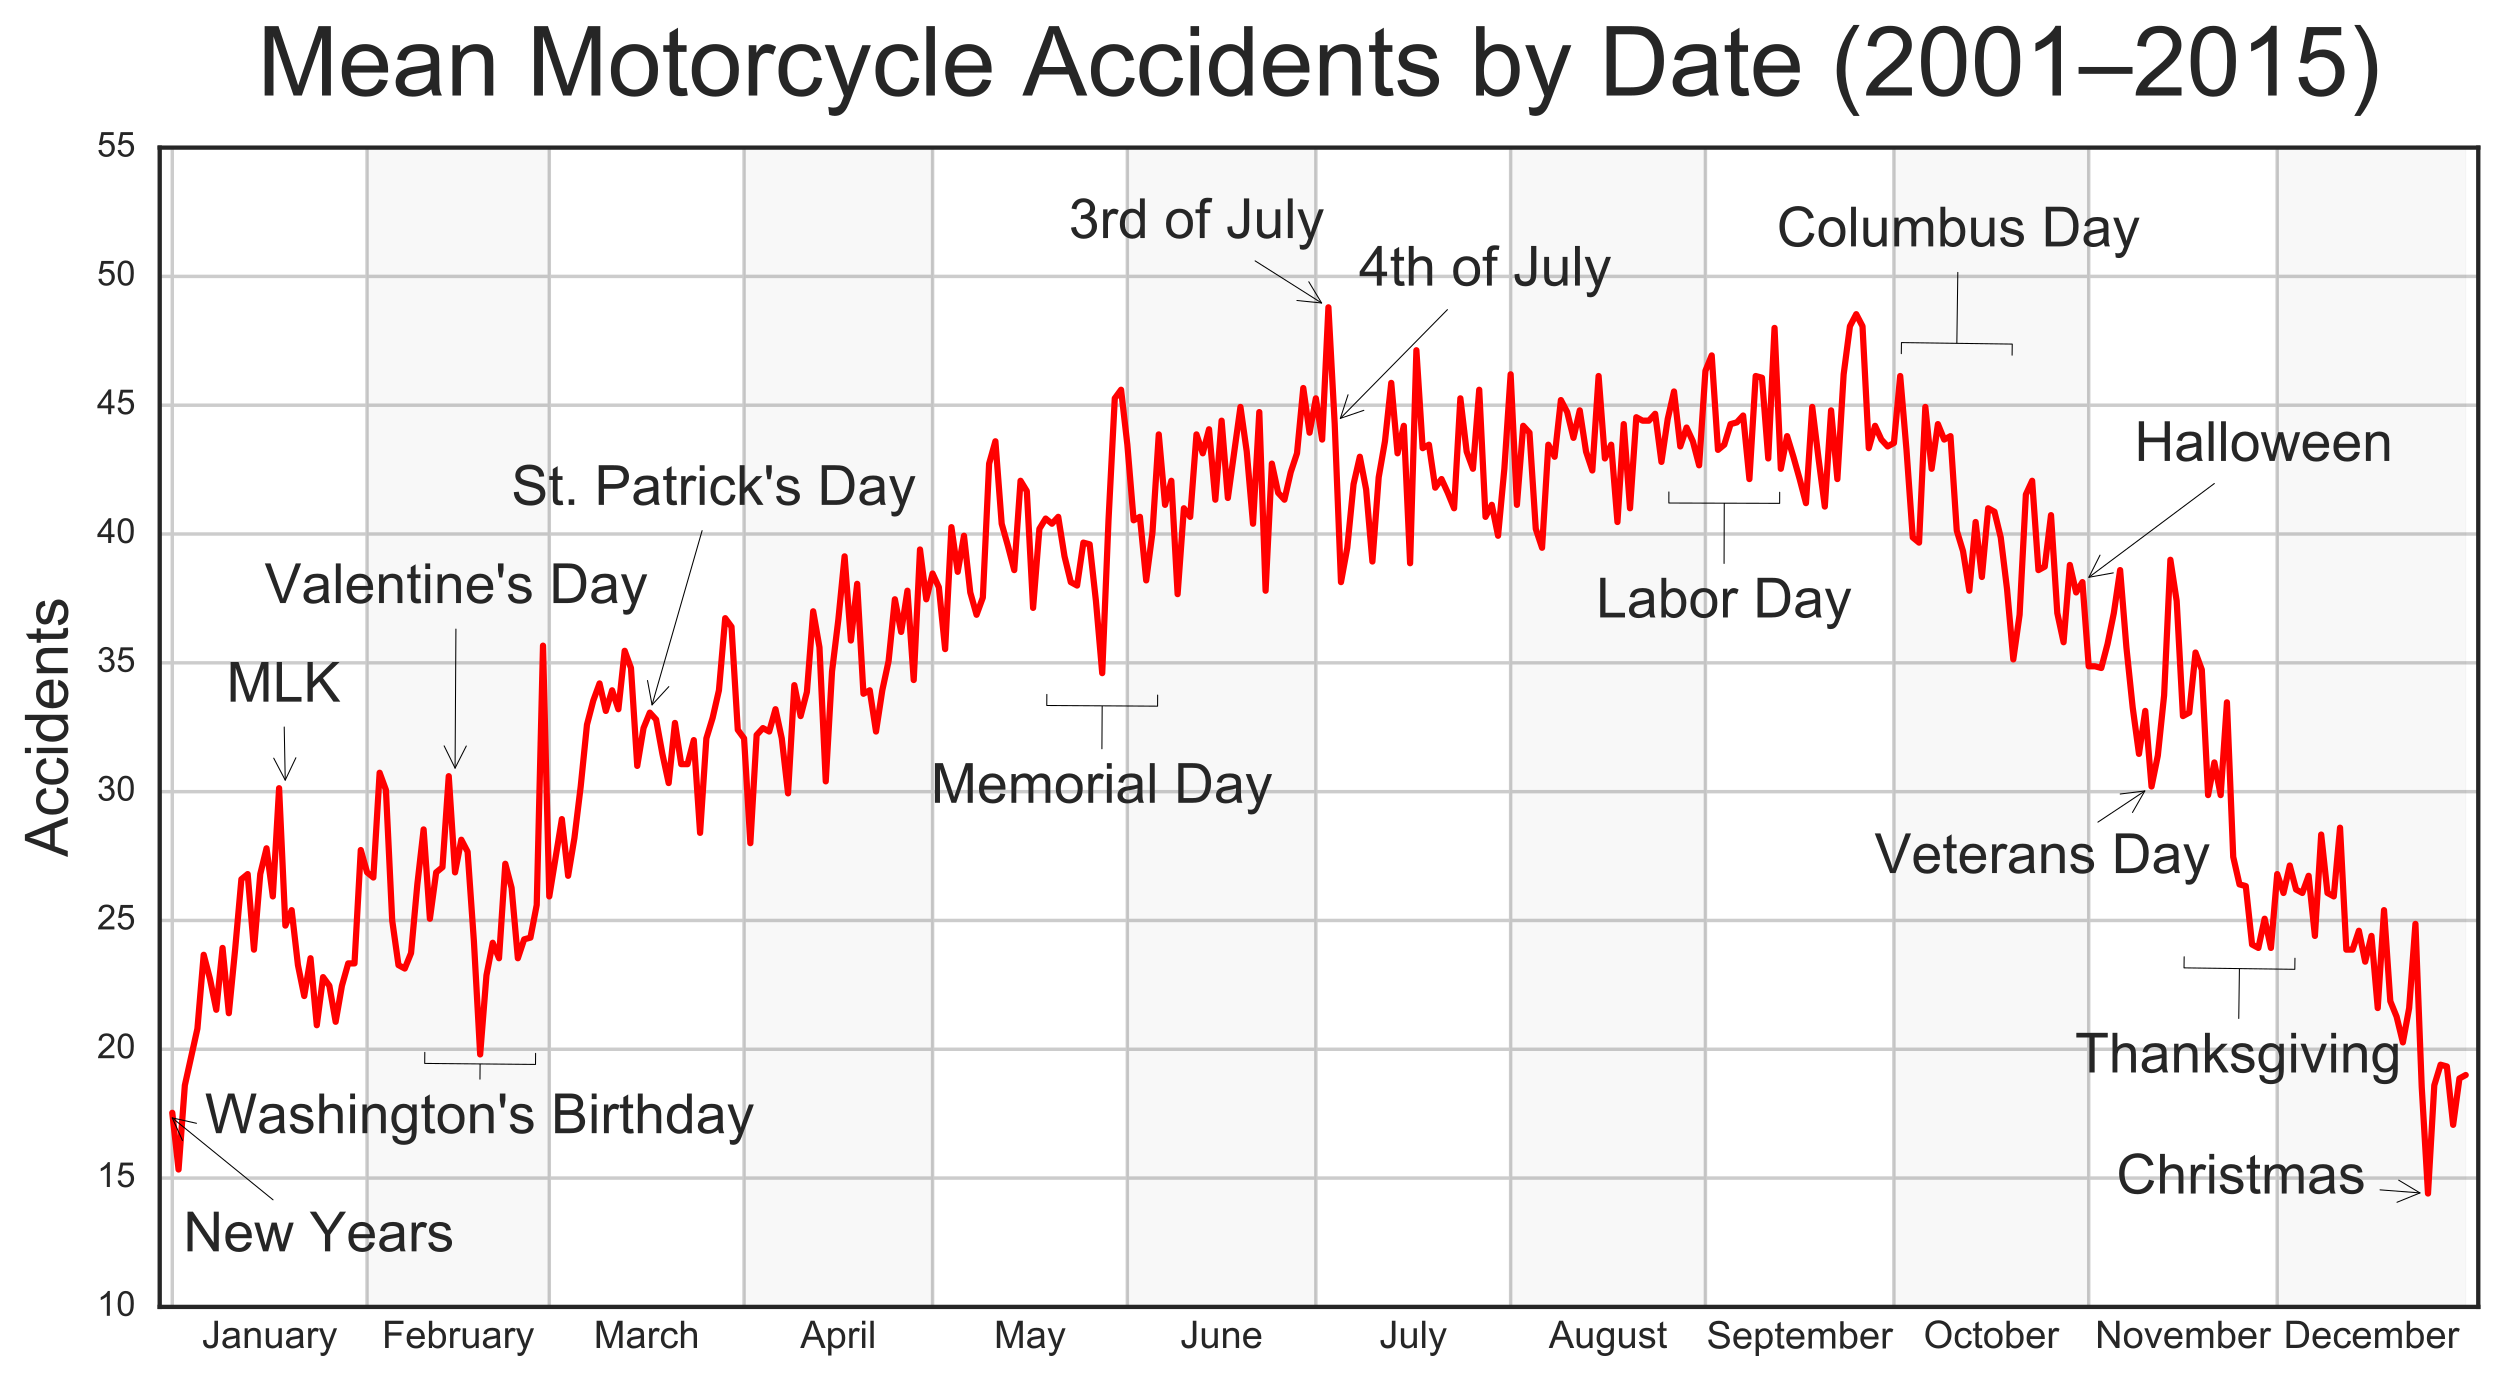 <?xml version="1.0" encoding="utf-8" standalone="no"?>
<!DOCTYPE svg PUBLIC "-//W3C//DTD SVG 1.1//EN"
  "http://www.w3.org/Graphics/SVG/1.1/DTD/svg11.dtd">
<!-- Created with matplotlib (http://matplotlib.org/) -->
<svg height="398pt" version="1.1" viewBox="0 0 722 398" width="722pt" xmlns="http://www.w3.org/2000/svg" xmlns:xlink="http://www.w3.org/1999/xlink">
 <defs>
  <style type="text/css">
*{stroke-linecap:butt;stroke-linejoin:round;stroke-miterlimit:100000;}
  </style>
 </defs>
 <g id="figure_1">
  <g id="patch_1">
   <path d="M 0 398.821 
L 722.925 398.821 
L 722.925 0 
L 0 0 
z
" style="fill:#ffffff;"/>
  </g>
  <g id="axes_1">
   <g id="patch_2">
    <path d="M 46.125 377.427 
L 715.725 377.427 
L 715.725 42.627 
L 46.125 42.627 
z
" style="fill:#ffffff;"/>
   </g>
   <g id="matplotlib.axis_1">
    <g id="xtick_1">
     <g id="line2d_1">
      <path clip-path="url(#p9c9bcd840d)" d="M 49.754 377.427 
L 49.754 42.627 
" style="fill:none;stroke:#cccccc;stroke-linecap:round;"/>
     </g>
     <g id="line2d_2"/>
     <g id="line2d_3"/>
    </g>
    <g id="xtick_2">
     <g id="line2d_4">
      <path clip-path="url(#p9c9bcd840d)" d="M 106.008 377.427 
L 106.008 42.627 
" style="fill:none;stroke:#cccccc;stroke-linecap:round;"/>
     </g>
     <g id="line2d_5"/>
     <g id="line2d_6"/>
    </g>
    <g id="xtick_3">
     <g id="line2d_7">
      <path clip-path="url(#p9c9bcd840d)" d="M 158.632 377.427 
L 158.632 42.627 
" style="fill:none;stroke:#cccccc;stroke-linecap:round;"/>
     </g>
     <g id="line2d_8"/>
     <g id="line2d_9"/>
    </g>
    <g id="xtick_4">
     <g id="line2d_10">
      <path clip-path="url(#p9c9bcd840d)" d="M 214.886 377.427 
L 214.886 42.627 
" style="fill:none;stroke:#cccccc;stroke-linecap:round;"/>
     </g>
     <g id="line2d_11"/>
     <g id="line2d_12"/>
    </g>
    <g id="xtick_5">
     <g id="line2d_13">
      <path clip-path="url(#p9c9bcd840d)" d="M 269.325 377.427 
L 269.325 42.627 
" style="fill:none;stroke:#cccccc;stroke-linecap:round;"/>
     </g>
     <g id="line2d_14"/>
     <g id="line2d_15"/>
    </g>
    <g id="xtick_6">
     <g id="line2d_16">
      <path clip-path="url(#p9c9bcd840d)" d="M 325.579 377.427 
L 325.579 42.627 
" style="fill:none;stroke:#cccccc;stroke-linecap:round;"/>
     </g>
     <g id="line2d_17"/>
     <g id="line2d_18"/>
    </g>
    <g id="xtick_7">
     <g id="line2d_19">
      <path clip-path="url(#p9c9bcd840d)" d="M 380.018 377.427 
L 380.018 42.627 
" style="fill:none;stroke:#cccccc;stroke-linecap:round;"/>
     </g>
     <g id="line2d_20"/>
     <g id="line2d_21"/>
    </g>
    <g id="xtick_8">
     <g id="line2d_22">
      <path clip-path="url(#p9c9bcd840d)" d="M 436.271 377.427 
L 436.271 42.627 
" style="fill:none;stroke:#cccccc;stroke-linecap:round;"/>
     </g>
     <g id="line2d_23"/>
     <g id="line2d_24"/>
    </g>
    <g id="xtick_9">
     <g id="line2d_25">
      <path clip-path="url(#p9c9bcd840d)" d="M 492.525 377.427 
L 492.525 42.627 
" style="fill:none;stroke:#cccccc;stroke-linecap:round;"/>
     </g>
     <g id="line2d_26"/>
     <g id="line2d_27"/>
    </g>
    <g id="xtick_10">
     <g id="line2d_28">
      <path clip-path="url(#p9c9bcd840d)" d="M 546.964 377.427 
L 546.964 42.627 
" style="fill:none;stroke:#cccccc;stroke-linecap:round;"/>
     </g>
     <g id="line2d_29"/>
     <g id="line2d_30"/>
    </g>
    <g id="xtick_11">
     <g id="line2d_31">
      <path clip-path="url(#p9c9bcd840d)" d="M 603.218 377.427 
L 603.218 42.627 
" style="fill:none;stroke:#cccccc;stroke-linecap:round;"/>
     </g>
     <g id="line2d_32"/>
     <g id="line2d_33"/>
    </g>
    <g id="xtick_12">
     <g id="line2d_34">
      <path clip-path="url(#p9c9bcd840d)" d="M 657.657 377.427 
L 657.657 42.627 
" style="fill:none;stroke:#cccccc;stroke-linecap:round;"/>
     </g>
     <g id="line2d_35"/>
     <g id="line2d_36"/>
    </g>
    <g id="xtick_13">
     <g id="line2d_37"/>
     <g id="line2d_38"/>
     <g id="text_1">
      <!-- January -->
      <defs>
       <path d="M 40.438 6.391 
Q 35.547 2.25 31.031 0.531 
Q 26.516 -1.172 21.344 -1.172 
Q 12.797 -1.172 8.203 3 
Q 3.609 7.172 3.609 13.672 
Q 3.609 17.484 5.344 20.625 
Q 7.078 23.781 9.891 25.688 
Q 12.703 27.594 16.219 28.562 
Q 18.797 29.25 24.031 29.891 
Q 34.672 31.156 39.703 32.906 
Q 39.75 34.719 39.75 35.203 
Q 39.75 40.578 37.25 42.781 
Q 33.891 45.75 27.25 45.75 
Q 21.047 45.75 18.094 43.578 
Q 15.141 41.406 13.719 35.891 
L 5.125 37.062 
Q 6.297 42.578 8.984 45.969 
Q 11.672 49.359 16.75 51.188 
Q 21.828 53.031 28.516 53.031 
Q 35.156 53.031 39.297 51.469 
Q 43.453 49.906 45.406 47.531 
Q 47.359 45.172 48.141 41.547 
Q 48.578 39.312 48.578 33.453 
L 48.578 21.734 
Q 48.578 9.469 49.141 6.219 
Q 49.703 2.984 51.375 0 
L 42.188 0 
Q 40.828 2.734 40.438 6.391 
M 39.703 26.031 
Q 34.906 24.078 25.344 22.703 
Q 19.922 21.922 17.672 20.938 
Q 15.438 19.969 14.203 18.094 
Q 12.984 16.219 12.984 13.922 
Q 12.984 10.406 15.641 8.062 
Q 18.312 5.719 23.438 5.719 
Q 28.516 5.719 32.469 7.938 
Q 36.422 10.156 38.281 14.016 
Q 39.703 17 39.703 22.797 
z
" id="ArialMT-61"/>
       <path d="M 6.203 -19.969 
L 5.219 -11.719 
Q 8.109 -12.5 10.25 -12.5 
Q 13.188 -12.5 14.938 -11.516 
Q 16.703 -10.547 17.828 -8.797 
Q 18.656 -7.469 20.516 -2.25 
Q 20.75 -1.516 21.297 -0.094 
L 1.609 51.859 
L 11.078 51.859 
L 21.875 21.828 
Q 23.969 16.109 25.641 9.812 
Q 27.156 15.875 29.25 21.625 
L 40.328 51.859 
L 49.125 51.859 
L 29.391 -0.875 
Q 26.219 -9.422 24.469 -12.641 
Q 22.125 -17 19.094 -19.016 
Q 16.062 -21.047 11.859 -21.047 
Q 9.328 -21.047 6.203 -19.969 
" id="ArialMT-79"/>
       <path d="M 40.578 0 
L 40.578 7.625 
Q 34.516 -1.172 24.125 -1.172 
Q 19.531 -1.172 15.547 0.578 
Q 11.578 2.344 9.641 5 
Q 7.719 7.672 6.938 11.531 
Q 6.391 14.109 6.391 19.734 
L 6.391 51.859 
L 15.188 51.859 
L 15.188 23.094 
Q 15.188 16.219 15.719 13.812 
Q 16.547 10.359 19.234 8.375 
Q 21.922 6.391 25.875 6.391 
Q 29.828 6.391 33.297 8.422 
Q 36.766 10.453 38.203 13.938 
Q 39.656 17.438 39.656 24.078 
L 39.656 51.859 
L 48.438 51.859 
L 48.438 0 
z
" id="ArialMT-75"/>
       <path d="M 6.5 0 
L 6.5 51.859 
L 14.406 51.859 
L 14.406 44 
Q 17.438 49.516 20 51.266 
Q 22.562 53.031 25.641 53.031 
Q 30.078 53.031 34.672 50.203 
L 31.641 42.047 
Q 28.422 43.953 25.203 43.953 
Q 22.312 43.953 20.016 42.219 
Q 17.719 40.484 16.75 37.406 
Q 15.281 32.719 15.281 27.156 
L 15.281 0 
z
" id="ArialMT-72"/>
       <path d="M 6.594 0 
L 6.594 51.859 
L 14.5 51.859 
L 14.5 44.484 
Q 20.219 53.031 31 53.031 
Q 35.688 53.031 39.625 51.344 
Q 43.562 49.656 45.516 46.922 
Q 47.469 44.188 48.25 40.438 
Q 48.734 37.984 48.734 31.891 
L 48.734 0 
L 39.938 0 
L 39.938 31.547 
Q 39.938 36.922 38.906 39.578 
Q 37.891 42.234 35.281 43.812 
Q 32.672 45.406 29.156 45.406 
Q 23.531 45.406 19.453 41.844 
Q 15.375 38.281 15.375 28.328 
L 15.375 0 
z
" id="ArialMT-6e"/>
       <path d="M 2.875 20.312 
L 11.422 21.484 
Q 11.766 13.281 14.5 10.25 
Q 17.234 7.234 22.078 7.234 
Q 25.641 7.234 28.219 8.859 
Q 30.812 10.5 31.781 13.297 
Q 32.766 16.109 32.766 22.266 
L 32.766 71.578 
L 42.234 71.578 
L 42.234 22.797 
Q 42.234 13.812 40.062 8.875 
Q 37.891 3.953 33.172 1.359 
Q 28.469 -1.219 22.125 -1.219 
Q 12.703 -1.219 7.688 4.203 
Q 2.688 9.625 2.875 20.312 
" id="ArialMT-4a"/>
      </defs>
      <g style="fill:#262626;" transform="translate(58.316 389.301)scale(0.11 -0.11)">
       <use xlink:href="#ArialMT-4a"/>
       <use x="50.0" xlink:href="#ArialMT-61"/>
       <use x="105.615" xlink:href="#ArialMT-6e"/>
       <use x="161.23" xlink:href="#ArialMT-75"/>
       <use x="216.846" xlink:href="#ArialMT-61"/>
       <use x="272.461" xlink:href="#ArialMT-72"/>
       <use x="305.762" xlink:href="#ArialMT-79"/>
      </g>
     </g>
    </g>
    <g id="xtick_14">
     <g id="line2d_39"/>
     <g id="line2d_40"/>
     <g id="text_2">
      <!-- February -->
      <defs>
       <path d="M 14.703 0 
L 6.547 0 
L 6.547 71.578 
L 15.328 71.578 
L 15.328 46.047 
Q 20.906 53.031 29.547 53.031 
Q 34.328 53.031 38.594 51.094 
Q 42.875 49.172 45.625 45.672 
Q 48.391 42.188 49.953 37.25 
Q 51.516 32.328 51.516 26.703 
Q 51.516 13.375 44.922 6.094 
Q 38.328 -1.172 29.109 -1.172 
Q 19.922 -1.172 14.703 6.5 
z
M 14.594 26.312 
Q 14.594 17 17.141 12.844 
Q 21.297 6.062 28.375 6.062 
Q 34.125 6.062 38.328 11.062 
Q 42.531 16.062 42.531 25.984 
Q 42.531 36.141 38.5 40.969 
Q 34.469 45.797 28.766 45.797 
Q 23 45.797 18.797 40.797 
Q 14.594 35.797 14.594 26.312 
" id="ArialMT-62"/>
       <path d="M 42.094 16.703 
L 51.172 15.578 
Q 49.031 7.625 43.219 3.219 
Q 37.406 -1.172 28.375 -1.172 
Q 17 -1.172 10.328 5.828 
Q 3.656 12.844 3.656 25.484 
Q 3.656 38.578 10.391 45.797 
Q 17.141 53.031 27.875 53.031 
Q 38.281 53.031 44.875 45.953 
Q 51.469 38.875 51.469 26.031 
Q 51.469 25.25 51.422 23.688 
L 12.75 23.688 
Q 13.234 15.141 17.578 10.594 
Q 21.922 6.062 28.422 6.062 
Q 33.25 6.062 36.672 8.594 
Q 40.094 11.141 42.094 16.703 
M 13.234 30.906 
L 42.188 30.906 
Q 41.609 37.453 38.875 40.719 
Q 34.672 45.797 27.984 45.797 
Q 21.922 45.797 17.797 41.75 
Q 13.672 37.703 13.234 30.906 
" id="ArialMT-65"/>
       <path d="M 8.203 0 
L 8.203 71.578 
L 56.5 71.578 
L 56.5 63.141 
L 17.672 63.141 
L 17.672 40.969 
L 51.266 40.969 
L 51.266 32.516 
L 17.672 32.516 
L 17.672 0 
z
" id="ArialMT-46"/>
      </defs>
      <g style="fill:#262626;" transform="translate(110.314 389.301)scale(0.11 -0.11)">
       <use xlink:href="#ArialMT-46"/>
       <use x="61.084" xlink:href="#ArialMT-65"/>
       <use x="116.699" xlink:href="#ArialMT-62"/>
       <use x="172.314" xlink:href="#ArialMT-72"/>
       <use x="205.615" xlink:href="#ArialMT-75"/>
       <use x="261.23" xlink:href="#ArialMT-61"/>
       <use x="316.846" xlink:href="#ArialMT-72"/>
       <use x="350.146" xlink:href="#ArialMT-79"/>
      </g>
     </g>
    </g>
    <g id="xtick_15">
     <g id="line2d_41"/>
     <g id="line2d_42"/>
     <g id="text_3">
      <!-- March -->
      <defs>
       <path d="M 40.438 19 
L 49.078 17.875 
Q 47.656 8.938 41.812 3.875 
Q 35.984 -1.172 27.484 -1.172 
Q 16.844 -1.172 10.375 5.781 
Q 3.906 12.75 3.906 25.734 
Q 3.906 34.125 6.688 40.422 
Q 9.469 46.734 15.156 49.875 
Q 20.844 53.031 27.547 53.031 
Q 35.984 53.031 41.359 48.75 
Q 46.734 44.484 48.25 36.625 
L 39.703 35.297 
Q 38.484 40.531 35.375 43.156 
Q 32.281 45.797 27.875 45.797 
Q 21.234 45.797 17.078 41.031 
Q 12.938 36.281 12.938 25.984 
Q 12.938 15.531 16.938 10.797 
Q 20.953 6.062 27.391 6.062 
Q 32.562 6.062 36.031 9.234 
Q 39.5 12.406 40.438 19 
" id="ArialMT-63"/>
       <path d="M 6.594 0 
L 6.594 71.578 
L 15.375 71.578 
L 15.375 45.906 
Q 21.531 53.031 30.906 53.031 
Q 36.672 53.031 40.922 50.75 
Q 45.172 48.484 47 44.484 
Q 48.828 40.484 48.828 32.859 
L 48.828 0 
L 40.047 0 
L 40.047 32.859 
Q 40.047 39.453 37.188 42.453 
Q 34.328 45.453 29.109 45.453 
Q 25.203 45.453 21.75 43.422 
Q 18.312 41.406 16.844 37.938 
Q 15.375 34.469 15.375 28.375 
L 15.375 0 
z
" id="ArialMT-68"/>
       <path d="M 7.422 0 
L 7.422 71.578 
L 21.688 71.578 
L 38.625 20.906 
Q 40.969 13.812 42.047 10.297 
Q 43.266 14.203 45.844 21.781 
L 62.984 71.578 
L 75.734 71.578 
L 75.734 0 
L 66.609 0 
L 66.609 59.906 
L 45.797 0 
L 37.25 0 
L 16.547 60.938 
L 16.547 0 
z
" id="ArialMT-4d"/>
      </defs>
      <g style="fill:#262626;" transform="translate(171.479 389.301)scale(0.11 -0.11)">
       <use xlink:href="#ArialMT-4d"/>
       <use x="83.301" xlink:href="#ArialMT-61"/>
       <use x="138.916" xlink:href="#ArialMT-72"/>
       <use x="172.217" xlink:href="#ArialMT-63"/>
       <use x="222.217" xlink:href="#ArialMT-68"/>
      </g>
     </g>
    </g>
    <g id="xtick_16">
     <g id="line2d_43"/>
     <g id="line2d_44"/>
     <g id="text_4">
      <!-- April -->
      <defs>
       <path d="M -0.141 0 
L 27.344 71.578 
L 37.547 71.578 
L 66.844 0 
L 56.062 0 
L 47.703 21.688 
L 17.781 21.688 
L 9.906 0 
z
M 20.516 29.391 
L 44.781 29.391 
L 37.312 49.219 
Q 33.891 58.25 32.234 64.062 
Q 30.859 57.172 28.375 50.391 
z
" id="ArialMT-41"/>
       <path d="M 6.391 0 
L 6.391 71.578 
L 15.188 71.578 
L 15.188 0 
z
" id="ArialMT-6c"/>
       <path d="M 6.641 61.469 
L 6.641 71.578 
L 15.438 71.578 
L 15.438 61.469 
z
M 6.641 0 
L 6.641 51.859 
L 15.438 51.859 
L 15.438 0 
z
" id="ArialMT-69"/>
       <path d="M 6.594 -19.875 
L 6.594 51.859 
L 14.594 51.859 
L 14.594 45.125 
Q 17.438 49.078 21 51.047 
Q 24.562 53.031 29.641 53.031 
Q 36.281 53.031 41.359 49.609 
Q 46.438 46.188 49.016 39.953 
Q 51.609 33.734 51.609 26.312 
Q 51.609 18.359 48.75 11.984 
Q 45.906 5.609 40.453 2.219 
Q 35.016 -1.172 29 -1.172 
Q 24.609 -1.172 21.109 0.688 
Q 17.625 2.547 15.375 5.375 
L 15.375 -19.875 
z
M 14.547 25.641 
Q 14.547 15.625 18.594 10.844 
Q 22.656 6.062 28.422 6.062 
Q 34.281 6.062 38.453 11.016 
Q 42.625 15.969 42.625 26.375 
Q 42.625 36.281 38.547 41.203 
Q 34.469 46.141 28.812 46.141 
Q 23.188 46.141 18.859 40.891 
Q 14.547 35.641 14.547 25.641 
" id="ArialMT-70"/>
      </defs>
      <g style="fill:#262626;" transform="translate(231.103 389.301)scale(0.11 -0.11)">
       <use xlink:href="#ArialMT-41"/>
       <use x="66.699" xlink:href="#ArialMT-70"/>
       <use x="122.314" xlink:href="#ArialMT-72"/>
       <use x="155.615" xlink:href="#ArialMT-69"/>
       <use x="177.832" xlink:href="#ArialMT-6c"/>
      </g>
     </g>
    </g>
    <g id="xtick_17">
     <g id="line2d_45"/>
     <g id="line2d_46"/>
     <g id="text_5">
      <!-- May -->
      <g style="fill:#262626;" transform="translate(287.062 389.301)scale(0.11 -0.11)">
       <use xlink:href="#ArialMT-4d"/>
       <use x="83.301" xlink:href="#ArialMT-61"/>
       <use x="138.916" xlink:href="#ArialMT-79"/>
      </g>
     </g>
    </g>
    <g id="xtick_18">
     <g id="line2d_47"/>
     <g id="line2d_48"/>
     <g id="text_6">
      <!-- June -->
      <g style="fill:#262626;" transform="translate(340.873 389.301)scale(0.11 -0.11)">
       <use xlink:href="#ArialMT-4a"/>
       <use x="50.0" xlink:href="#ArialMT-75"/>
       <use x="105.615" xlink:href="#ArialMT-6e"/>
       <use x="161.23" xlink:href="#ArialMT-65"/>
      </g>
     </g>
    </g>
    <g id="xtick_19">
     <g id="line2d_49"/>
     <g id="line2d_50"/>
     <g id="text_7">
      <!-- July -->
      <g style="fill:#262626;" transform="translate(398.364 389.301)scale(0.11 -0.11)">
       <use xlink:href="#ArialMT-4a"/>
       <use x="50.0" xlink:href="#ArialMT-75"/>
       <use x="105.615" xlink:href="#ArialMT-6c"/>
       <use x="127.832" xlink:href="#ArialMT-79"/>
      </g>
     </g>
    </g>
    <g id="xtick_20">
     <g id="line2d_51"/>
     <g id="line2d_52"/>
     <g id="text_8">
      <!-- August -->
      <defs>
       <path d="M 25.781 7.859 
L 27.047 0.094 
Q 23.344 -0.688 20.406 -0.688 
Q 15.625 -0.688 12.984 0.828 
Q 10.359 2.344 9.281 4.812 
Q 8.203 7.281 8.203 15.188 
L 8.203 45.016 
L 1.766 45.016 
L 1.766 51.859 
L 8.203 51.859 
L 8.203 64.703 
L 16.938 69.969 
L 16.938 51.859 
L 25.781 51.859 
L 25.781 45.016 
L 16.938 45.016 
L 16.938 14.703 
Q 16.938 10.938 17.406 9.859 
Q 17.875 8.797 18.922 8.156 
Q 19.969 7.516 21.922 7.516 
Q 23.391 7.516 25.781 7.859 
" id="ArialMT-74"/>
       <path d="M 4.984 -4.297 
L 13.531 -5.562 
Q 14.062 -9.516 16.5 -11.328 
Q 19.781 -13.766 25.438 -13.766 
Q 31.547 -13.766 34.859 -11.328 
Q 38.188 -8.891 39.359 -4.5 
Q 40.047 -1.812 39.984 6.781 
Q 34.234 0 25.641 0 
Q 14.938 0 9.078 7.719 
Q 3.219 15.438 3.219 26.219 
Q 3.219 33.641 5.906 39.906 
Q 8.594 46.188 13.688 49.609 
Q 18.797 53.031 25.688 53.031 
Q 34.859 53.031 40.828 45.609 
L 40.828 51.859 
L 48.922 51.859 
L 48.922 7.031 
Q 48.922 -5.078 46.453 -10.125 
Q 44 -15.188 38.641 -18.109 
Q 33.297 -21.047 25.484 -21.047 
Q 16.219 -21.047 10.5 -16.875 
Q 4.781 -12.703 4.984 -4.297 
M 12.25 26.859 
Q 12.25 16.656 16.297 11.969 
Q 20.359 7.281 26.469 7.281 
Q 32.516 7.281 36.609 11.938 
Q 40.719 16.609 40.719 26.562 
Q 40.719 36.078 36.5 40.906 
Q 32.281 45.75 26.312 45.75 
Q 20.453 45.75 16.344 40.984 
Q 12.25 36.234 12.25 26.859 
" id="ArialMT-67"/>
       <path d="M 3.078 15.484 
L 11.766 16.844 
Q 12.5 11.625 15.844 8.844 
Q 19.188 6.062 25.203 6.062 
Q 31.25 6.062 34.172 8.516 
Q 37.109 10.984 37.109 14.312 
Q 37.109 17.281 34.516 19 
Q 32.719 20.172 25.531 21.969 
Q 15.875 24.422 12.141 26.203 
Q 8.406 27.984 6.469 31.125 
Q 4.547 34.281 4.547 38.094 
Q 4.547 41.547 6.125 44.5 
Q 7.719 47.469 10.453 49.422 
Q 12.5 50.922 16.031 51.969 
Q 19.578 53.031 23.641 53.031 
Q 29.734 53.031 34.344 51.266 
Q 38.969 49.516 41.156 46.5 
Q 43.359 43.5 44.188 38.484 
L 35.594 37.312 
Q 35.016 41.312 32.203 43.547 
Q 29.391 45.797 24.266 45.797 
Q 18.219 45.797 15.625 43.797 
Q 13.031 41.797 13.031 39.109 
Q 13.031 37.406 14.109 36.031 
Q 15.188 34.625 17.484 33.688 
Q 18.797 33.203 25.25 31.453 
Q 34.578 28.953 38.25 27.359 
Q 41.938 25.781 44.031 22.75 
Q 46.141 19.734 46.141 15.234 
Q 46.141 10.844 43.578 6.953 
Q 41.016 3.078 36.172 0.953 
Q 31.344 -1.172 25.25 -1.172 
Q 15.141 -1.172 9.844 3.031 
Q 4.547 7.234 3.078 15.484 
" id="ArialMT-73"/>
      </defs>
      <g style="fill:#262626;" transform="translate(447.276 389.301)scale(0.11 -0.11)">
       <use xlink:href="#ArialMT-41"/>
       <use x="66.699" xlink:href="#ArialMT-75"/>
       <use x="122.314" xlink:href="#ArialMT-67"/>
       <use x="177.93" xlink:href="#ArialMT-75"/>
       <use x="233.545" xlink:href="#ArialMT-73"/>
       <use x="283.545" xlink:href="#ArialMT-74"/>
      </g>
     </g>
    </g>
    <g id="xtick_21">
     <g id="line2d_53"/>
     <g id="line2d_54"/>
     <g id="text_9">
      <!-- September -->
      <defs>
       <path d="M 4.5 23 
L 13.422 23.781 
Q 14.062 18.406 16.375 14.969 
Q 18.703 11.531 23.578 9.406 
Q 28.469 7.281 34.578 7.281 
Q 39.984 7.281 44.141 8.891 
Q 48.297 10.5 50.312 13.297 
Q 52.344 16.109 52.344 19.438 
Q 52.344 22.797 50.391 25.312 
Q 48.438 27.828 43.953 29.547 
Q 41.062 30.672 31.203 33.031 
Q 21.344 35.406 17.391 37.5 
Q 12.25 40.188 9.734 44.156 
Q 7.234 48.141 7.234 53.078 
Q 7.234 58.5 10.297 63.203 
Q 13.375 67.922 19.281 70.359 
Q 25.203 72.797 32.422 72.797 
Q 40.375 72.797 46.453 70.234 
Q 52.547 67.672 55.812 62.688 
Q 59.078 57.719 59.328 51.422 
L 50.25 50.734 
Q 49.516 57.516 45.281 60.984 
Q 41.062 64.453 32.812 64.453 
Q 24.219 64.453 20.281 61.297 
Q 16.359 58.156 16.359 53.719 
Q 16.359 49.859 19.141 47.359 
Q 21.875 44.875 33.422 42.266 
Q 44.969 39.656 49.266 37.703 
Q 55.516 34.812 58.484 30.391 
Q 61.469 25.984 61.469 20.219 
Q 61.469 14.5 58.203 9.438 
Q 54.938 4.391 48.797 1.578 
Q 42.672 -1.219 35.016 -1.219 
Q 25.297 -1.219 18.719 1.609 
Q 12.156 4.438 8.422 10.125 
Q 4.688 15.828 4.5 23 
" id="ArialMT-53"/>
       <path d="M 6.594 0 
L 6.594 51.859 
L 14.453 51.859 
L 14.453 44.578 
Q 16.891 48.391 20.938 50.703 
Q 25 53.031 30.172 53.031 
Q 35.938 53.031 39.625 50.641 
Q 43.312 48.25 44.828 43.953 
Q 50.984 53.031 60.844 53.031 
Q 68.562 53.031 72.703 48.75 
Q 76.859 44.484 76.859 35.594 
L 76.859 0 
L 68.109 0 
L 68.109 32.672 
Q 68.109 37.938 67.25 40.25 
Q 66.406 42.578 64.156 43.984 
Q 61.922 45.406 58.891 45.406 
Q 53.422 45.406 49.797 41.766 
Q 46.188 38.141 46.188 30.125 
L 46.188 0 
L 37.406 0 
L 37.406 33.688 
Q 37.406 39.547 35.25 42.469 
Q 33.109 45.406 28.219 45.406 
Q 24.516 45.406 21.359 43.453 
Q 18.219 41.5 16.797 37.734 
Q 15.375 33.984 15.375 26.906 
L 15.375 0 
z
" id="ArialMT-6d"/>
      </defs>
      <g style="fill:#262626;" transform="translate(492.843 389.435)scale(0.11 -0.11)">
       <use xlink:href="#ArialMT-53"/>
       <use x="66.699" xlink:href="#ArialMT-65"/>
       <use x="122.314" xlink:href="#ArialMT-70"/>
       <use x="177.93" xlink:href="#ArialMT-74"/>
       <use x="205.713" xlink:href="#ArialMT-65"/>
       <use x="261.328" xlink:href="#ArialMT-6d"/>
       <use x="344.629" xlink:href="#ArialMT-62"/>
       <use x="400.244" xlink:href="#ArialMT-65"/>
       <use x="455.859" xlink:href="#ArialMT-72"/>
      </g>
     </g>
    </g>
    <g id="xtick_22">
     <g id="line2d_55"/>
     <g id="line2d_56"/>
     <g id="text_10">
      <!-- October -->
      <defs>
       <path d="M 3.328 25.922 
Q 3.328 40.328 11.328 47.266 
Q 18.016 53.031 27.641 53.031 
Q 38.328 53.031 45.109 46.016 
Q 51.906 39.016 51.906 26.656 
Q 51.906 16.656 48.906 10.906 
Q 45.906 5.172 40.156 2 
Q 34.422 -1.172 27.641 -1.172 
Q 16.75 -1.172 10.031 5.812 
Q 3.328 12.797 3.328 25.922 
M 12.359 25.922 
Q 12.359 15.969 16.703 11.016 
Q 21.047 6.062 27.641 6.062 
Q 34.188 6.062 38.531 11.031 
Q 42.875 16.016 42.875 26.219 
Q 42.875 35.844 38.5 40.797 
Q 34.125 45.75 27.641 45.75 
Q 21.047 45.75 16.703 40.812 
Q 12.359 35.891 12.359 25.922 
" id="ArialMT-6f"/>
       <path d="M 4.828 34.859 
Q 4.828 52.688 14.391 62.766 
Q 23.969 72.859 39.109 72.859 
Q 49.031 72.859 56.984 68.109 
Q 64.938 63.375 69.109 54.906 
Q 73.297 46.438 73.297 35.688 
Q 73.297 24.812 68.891 16.219 
Q 64.5 7.625 56.438 3.203 
Q 48.391 -1.219 39.062 -1.219 
Q 28.953 -1.219 20.984 3.656 
Q 13.031 8.547 8.922 16.984 
Q 4.828 25.438 4.828 34.859 
M 14.594 34.719 
Q 14.594 21.781 21.547 14.328 
Q 28.516 6.891 39.016 6.891 
Q 49.703 6.891 56.609 14.406 
Q 63.531 21.922 63.531 35.75 
Q 63.531 44.484 60.578 51 
Q 57.625 57.516 51.922 61.109 
Q 46.234 64.703 39.156 64.703 
Q 29.109 64.703 21.844 57.781 
Q 14.594 50.875 14.594 34.719 
" id="ArialMT-4f"/>
      </defs>
      <g style="fill:#262626;" transform="translate(555.528 389.301)scale(0.11 -0.11)">
       <use xlink:href="#ArialMT-4f"/>
       <use x="77.783" xlink:href="#ArialMT-63"/>
       <use x="127.783" xlink:href="#ArialMT-74"/>
       <use x="155.566" xlink:href="#ArialMT-6f"/>
       <use x="211.182" xlink:href="#ArialMT-62"/>
       <use x="266.797" xlink:href="#ArialMT-65"/>
       <use x="322.412" xlink:href="#ArialMT-72"/>
      </g>
     </g>
    </g>
    <g id="xtick_23">
     <g id="line2d_57"/>
     <g id="line2d_58"/>
     <g id="text_11">
      <!-- November -->
      <defs>
       <path d="M 21 0 
L 1.266 51.859 
L 10.547 51.859 
L 21.688 20.797 
Q 23.484 15.766 25 10.359 
Q 26.172 14.453 28.266 20.219 
L 39.797 51.859 
L 48.828 51.859 
L 29.203 0 
z
" id="ArialMT-76"/>
       <path d="M 7.625 0 
L 7.625 71.578 
L 17.328 71.578 
L 54.938 15.375 
L 54.938 71.578 
L 64.016 71.578 
L 64.016 0 
L 54.297 0 
L 16.703 56.25 
L 16.703 0 
z
" id="ArialMT-4e"/>
      </defs>
      <g style="fill:#262626;" transform="translate(605.068 389.301)scale(0.11 -0.11)">
       <use xlink:href="#ArialMT-4e"/>
       <use x="72.217" xlink:href="#ArialMT-6f"/>
       <use x="127.832" xlink:href="#ArialMT-76"/>
       <use x="177.832" xlink:href="#ArialMT-65"/>
       <use x="233.447" xlink:href="#ArialMT-6d"/>
       <use x="316.748" xlink:href="#ArialMT-62"/>
       <use x="372.363" xlink:href="#ArialMT-65"/>
       <use x="427.979" xlink:href="#ArialMT-72"/>
      </g>
     </g>
    </g>
    <g id="xtick_24">
     <g id="line2d_59"/>
     <g id="line2d_60"/>
     <g id="text_12">
      <!-- December -->
      <defs>
       <path d="M 7.719 0 
L 7.719 71.578 
L 32.375 71.578 
Q 40.719 71.578 45.125 70.562 
Q 51.266 69.141 55.609 65.438 
Q 61.281 60.641 64.078 53.188 
Q 66.891 45.75 66.891 36.188 
Q 66.891 28.031 64.984 21.734 
Q 63.094 15.438 60.109 11.297 
Q 57.125 7.172 53.578 4.797 
Q 50.047 2.438 45.047 1.219 
Q 40.047 0 33.547 0 
z
M 17.188 8.453 
L 32.469 8.453 
Q 39.547 8.453 43.578 9.766 
Q 47.609 11.078 50 13.484 
Q 53.375 16.844 55.25 22.531 
Q 57.125 28.219 57.125 36.328 
Q 57.125 47.562 53.438 53.594 
Q 49.75 59.625 44.484 61.672 
Q 40.672 63.141 32.234 63.141 
L 17.188 63.141 
z
" id="ArialMT-44"/>
      </defs>
      <g style="fill:#262626;" transform="translate(659.507 389.301)scale(0.11 -0.11)">
       <use xlink:href="#ArialMT-44"/>
       <use x="72.217" xlink:href="#ArialMT-65"/>
       <use x="127.832" xlink:href="#ArialMT-63"/>
       <use x="177.832" xlink:href="#ArialMT-65"/>
       <use x="233.447" xlink:href="#ArialMT-6d"/>
       <use x="316.748" xlink:href="#ArialMT-62"/>
       <use x="372.363" xlink:href="#ArialMT-65"/>
       <use x="427.979" xlink:href="#ArialMT-72"/>
      </g>
     </g>
    </g>
   </g>
   <g id="matplotlib.axis_2">
    <g id="ytick_1">
     <g id="line2d_61">
      <path clip-path="url(#p9c9bcd840d)" d="M 46.125 377.427 
L 715.725 377.427 
" style="fill:none;stroke:#cccccc;stroke-linecap:round;"/>
     </g>
     <g id="line2d_62"/>
     <g id="line2d_63"/>
     <g id="text_13">
      <!-- 10 -->
      <defs>
       <path d="M 4.156 35.297 
Q 4.156 48 6.766 55.734 
Q 9.375 63.484 14.516 67.672 
Q 19.672 71.875 27.484 71.875 
Q 33.25 71.875 37.594 69.547 
Q 41.938 67.234 44.766 62.859 
Q 47.609 58.5 49.219 52.219 
Q 50.828 45.953 50.828 35.297 
Q 50.828 22.703 48.234 14.969 
Q 45.656 7.234 40.5 3 
Q 35.359 -1.219 27.484 -1.219 
Q 17.141 -1.219 11.234 6.203 
Q 4.156 15.141 4.156 35.297 
M 13.188 35.297 
Q 13.188 17.672 17.312 11.828 
Q 21.438 6 27.484 6 
Q 33.547 6 37.672 11.859 
Q 41.797 17.719 41.797 35.297 
Q 41.797 52.984 37.672 58.781 
Q 33.547 64.594 27.391 64.594 
Q 21.344 64.594 17.719 59.469 
Q 13.188 52.938 13.188 35.297 
" id="ArialMT-30"/>
       <path d="M 37.25 0 
L 28.469 0 
L 28.469 56 
Q 25.297 52.984 20.141 49.953 
Q 14.984 46.922 10.891 45.406 
L 10.891 53.906 
Q 18.266 57.375 23.781 62.297 
Q 29.297 67.234 31.594 71.875 
L 37.25 71.875 
z
" id="ArialMT-31"/>
      </defs>
      <g style="fill:#262626;" transform="translate(28.003 380.012)scale(0.1 -0.1)">
       <use xlink:href="#ArialMT-31"/>
       <use x="55.615" xlink:href="#ArialMT-30"/>
      </g>
     </g>
    </g>
    <g id="ytick_2">
     <g id="line2d_64">
      <path clip-path="url(#p9c9bcd840d)" d="M 46.125 340.227 
L 715.725 340.227 
" style="fill:none;stroke:#cccccc;stroke-linecap:round;"/>
     </g>
     <g id="line2d_65"/>
     <g id="line2d_66"/>
     <g id="text_14">
      <!-- 15 -->
      <defs>
       <path d="M 4.156 18.75 
L 13.375 19.531 
Q 14.406 12.797 18.141 9.391 
Q 21.875 6 27.156 6 
Q 33.5 6 37.891 10.781 
Q 42.281 15.578 42.281 23.484 
Q 42.281 31 38.062 35.344 
Q 33.844 39.703 27 39.703 
Q 22.75 39.703 19.328 37.766 
Q 15.922 35.844 13.969 32.766 
L 5.719 33.844 
L 12.641 70.609 
L 48.25 70.609 
L 48.25 62.203 
L 19.672 62.203 
L 15.828 42.969 
Q 22.266 47.469 29.344 47.469 
Q 38.719 47.469 45.156 40.969 
Q 51.609 34.469 51.609 24.266 
Q 51.609 14.547 45.953 7.469 
Q 39.062 -1.219 27.156 -1.219 
Q 17.391 -1.219 11.203 4.25 
Q 5.031 9.719 4.156 18.75 
" id="ArialMT-35"/>
      </defs>
      <g style="fill:#262626;" transform="translate(28.003 342.812)scale(0.1 -0.1)">
       <use xlink:href="#ArialMT-31"/>
       <use x="55.615" xlink:href="#ArialMT-35"/>
      </g>
     </g>
    </g>
    <g id="ytick_3">
     <g id="line2d_67">
      <path clip-path="url(#p9c9bcd840d)" d="M 46.125 303.027 
L 715.725 303.027 
" style="fill:none;stroke:#cccccc;stroke-linecap:round;"/>
     </g>
     <g id="line2d_68"/>
     <g id="line2d_69"/>
     <g id="text_15">
      <!-- 20 -->
      <defs>
       <path d="M 50.344 8.453 
L 50.344 0 
L 3.031 0 
Q 2.938 3.172 4.047 6.109 
Q 5.859 10.938 9.828 15.625 
Q 13.812 20.312 21.344 26.469 
Q 33.016 36.031 37.109 41.625 
Q 41.219 47.219 41.219 52.203 
Q 41.219 57.422 37.469 61 
Q 33.734 64.594 27.734 64.594 
Q 21.391 64.594 17.578 60.781 
Q 13.766 56.984 13.719 50.25 
L 4.688 51.172 
Q 5.609 61.281 11.656 66.578 
Q 17.719 71.875 27.938 71.875 
Q 38.234 71.875 44.234 66.156 
Q 50.25 60.453 50.25 52 
Q 50.25 47.703 48.484 43.547 
Q 46.734 39.406 42.656 34.812 
Q 38.578 30.219 29.109 22.219 
Q 21.188 15.578 18.938 13.203 
Q 16.703 10.844 15.234 8.453 
z
" id="ArialMT-32"/>
      </defs>
      <g style="fill:#262626;" transform="translate(28.003 305.612)scale(0.1 -0.1)">
       <use xlink:href="#ArialMT-32"/>
       <use x="55.615" xlink:href="#ArialMT-30"/>
      </g>
     </g>
    </g>
    <g id="ytick_4">
     <g id="line2d_70">
      <path clip-path="url(#p9c9bcd840d)" d="M 46.125 265.827 
L 715.725 265.827 
" style="fill:none;stroke:#cccccc;stroke-linecap:round;"/>
     </g>
     <g id="line2d_71"/>
     <g id="line2d_72"/>
     <g id="text_16">
      <!-- 25 -->
      <g style="fill:#262626;" transform="translate(28.003 268.412)scale(0.1 -0.1)">
       <use xlink:href="#ArialMT-32"/>
       <use x="55.615" xlink:href="#ArialMT-35"/>
      </g>
     </g>
    </g>
    <g id="ytick_5">
     <g id="line2d_73">
      <path clip-path="url(#p9c9bcd840d)" d="M 46.125 228.627 
L 715.725 228.627 
" style="fill:none;stroke:#cccccc;stroke-linecap:round;"/>
     </g>
     <g id="line2d_74"/>
     <g id="line2d_75"/>
     <g id="text_17">
      <!-- 30 -->
      <defs>
       <path d="M 4.203 18.891 
L 12.984 20.062 
Q 14.5 12.594 18.141 9.297 
Q 21.781 6 27 6 
Q 33.203 6 37.469 10.297 
Q 41.75 14.594 41.75 20.953 
Q 41.75 27 37.797 30.922 
Q 33.844 34.859 27.734 34.859 
Q 25.25 34.859 21.531 33.891 
L 22.516 41.609 
Q 23.391 41.5 23.922 41.5 
Q 29.547 41.5 34.031 44.422 
Q 38.531 47.359 38.531 53.469 
Q 38.531 58.297 35.25 61.469 
Q 31.984 64.656 26.812 64.656 
Q 21.688 64.656 18.266 61.422 
Q 14.844 58.203 13.875 51.766 
L 5.078 53.328 
Q 6.688 62.156 12.391 67.016 
Q 18.109 71.875 26.609 71.875 
Q 32.469 71.875 37.391 69.359 
Q 42.328 66.844 44.938 62.5 
Q 47.562 58.156 47.562 53.266 
Q 47.562 48.641 45.062 44.828 
Q 42.578 41.016 37.703 38.766 
Q 44.047 37.312 47.562 32.688 
Q 51.078 28.078 51.078 21.141 
Q 51.078 11.766 44.234 5.25 
Q 37.406 -1.266 26.953 -1.266 
Q 17.531 -1.266 11.297 4.344 
Q 5.078 9.969 4.203 18.891 
" id="ArialMT-33"/>
      </defs>
      <g style="fill:#262626;" transform="translate(28.003 231.212)scale(0.1 -0.1)">
       <use xlink:href="#ArialMT-33"/>
       <use x="55.615" xlink:href="#ArialMT-30"/>
      </g>
     </g>
    </g>
    <g id="ytick_6">
     <g id="line2d_76">
      <path clip-path="url(#p9c9bcd840d)" d="M 46.125 191.427 
L 715.725 191.427 
" style="fill:none;stroke:#cccccc;stroke-linecap:round;"/>
     </g>
     <g id="line2d_77"/>
     <g id="line2d_78"/>
     <g id="text_18">
      <!-- 35 -->
      <g style="fill:#262626;" transform="translate(28.003 194.012)scale(0.1 -0.1)">
       <use xlink:href="#ArialMT-33"/>
       <use x="55.615" xlink:href="#ArialMT-35"/>
      </g>
     </g>
    </g>
    <g id="ytick_7">
     <g id="line2d_79">
      <path clip-path="url(#p9c9bcd840d)" d="M 46.125 154.227 
L 715.725 154.227 
" style="fill:none;stroke:#cccccc;stroke-linecap:round;"/>
     </g>
     <g id="line2d_80"/>
     <g id="line2d_81"/>
     <g id="text_19">
      <!-- 40 -->
      <defs>
       <path d="M 32.328 0 
L 32.328 17.141 
L 1.266 17.141 
L 1.266 25.203 
L 33.938 71.578 
L 41.109 71.578 
L 41.109 25.203 
L 50.781 25.203 
L 50.781 17.141 
L 41.109 17.141 
L 41.109 0 
z
M 32.328 25.203 
L 32.328 57.469 
L 9.906 25.203 
z
" id="ArialMT-34"/>
      </defs>
      <g style="fill:#262626;" transform="translate(28.003 156.812)scale(0.1 -0.1)">
       <use xlink:href="#ArialMT-34"/>
       <use x="55.615" xlink:href="#ArialMT-30"/>
      </g>
     </g>
    </g>
    <g id="ytick_8">
     <g id="line2d_82">
      <path clip-path="url(#p9c9bcd840d)" d="M 46.125 117.027 
L 715.725 117.027 
" style="fill:none;stroke:#cccccc;stroke-linecap:round;"/>
     </g>
     <g id="line2d_83"/>
     <g id="line2d_84"/>
     <g id="text_20">
      <!-- 45 -->
      <g style="fill:#262626;" transform="translate(28.003 119.612)scale(0.1 -0.1)">
       <use xlink:href="#ArialMT-34"/>
       <use x="55.615" xlink:href="#ArialMT-35"/>
      </g>
     </g>
    </g>
    <g id="ytick_9">
     <g id="line2d_85">
      <path clip-path="url(#p9c9bcd840d)" d="M 46.125 79.827 
L 715.725 79.827 
" style="fill:none;stroke:#cccccc;stroke-linecap:round;"/>
     </g>
     <g id="line2d_86"/>
     <g id="line2d_87"/>
     <g id="text_21">
      <!-- 50 -->
      <g style="fill:#262626;" transform="translate(28.003 82.412)scale(0.1 -0.1)">
       <use xlink:href="#ArialMT-35"/>
       <use x="55.615" xlink:href="#ArialMT-30"/>
      </g>
     </g>
    </g>
    <g id="ytick_10">
     <g id="line2d_88">
      <path clip-path="url(#p9c9bcd840d)" d="M 46.125 42.627 
L 715.725 42.627 
" style="fill:none;stroke:#cccccc;stroke-linecap:round;"/>
     </g>
     <g id="line2d_89"/>
     <g id="line2d_90"/>
     <g id="text_22">
      <!-- 55 -->
      <g style="fill:#262626;" transform="translate(28.003 45.212)scale(0.1 -0.1)">
       <use xlink:href="#ArialMT-35"/>
       <use x="55.615" xlink:href="#ArialMT-35"/>
      </g>
     </g>
    </g>
    <g id="text_23">
     <!-- Accidents -->
     <defs>
      <path d="M 40.234 0 
L 40.234 6.547 
Q 35.297 -1.172 25.734 -1.172 
Q 19.531 -1.172 14.328 2.25 
Q 9.125 5.672 6.266 11.797 
Q 3.422 17.922 3.422 25.875 
Q 3.422 33.641 6 39.969 
Q 8.594 46.297 13.766 49.656 
Q 18.953 53.031 25.344 53.031 
Q 30.031 53.031 33.688 51.047 
Q 37.359 49.078 39.656 45.906 
L 39.656 71.578 
L 48.391 71.578 
L 48.391 0 
z
M 12.453 25.875 
Q 12.453 15.922 16.641 10.984 
Q 20.844 6.062 26.562 6.062 
Q 32.328 6.062 36.344 10.766 
Q 40.375 15.484 40.375 25.141 
Q 40.375 35.797 36.266 40.766 
Q 32.172 45.75 26.172 45.75 
Q 20.312 45.75 16.375 40.969 
Q 12.453 36.188 12.453 25.875 
" id="ArialMT-64"/>
     </defs>
     <g style="fill:#262626;" transform="translate(19.569 247.484)rotate(-90.0)scale(0.173 -0.173)">
      <use xlink:href="#ArialMT-41"/>
      <use x="66.699" xlink:href="#ArialMT-63"/>
      <use x="116.699" xlink:href="#ArialMT-63"/>
      <use x="166.699" xlink:href="#ArialMT-69"/>
      <use x="188.916" xlink:href="#ArialMT-64"/>
      <use x="244.531" xlink:href="#ArialMT-65"/>
      <use x="300.146" xlink:href="#ArialMT-6e"/>
      <use x="355.762" xlink:href="#ArialMT-74"/>
      <use x="383.545" xlink:href="#ArialMT-73"/>
     </g>
    </g>
   </g>
   <g id="patch_3">
    <path clip-path="url(#p9c9bcd840d)" d="M 106.008 377.427 
L 106.008 42.627 
L 158.632 42.627 
L 158.632 377.427 
z
" style="opacity:0.03;stroke:#000000;stroke-linejoin:miter;stroke-width:0.3;"/>
   </g>
   <g id="patch_4">
    <path clip-path="url(#p9c9bcd840d)" d="M 214.886 377.427 
L 214.886 42.627 
L 269.325 42.627 
L 269.325 377.427 
z
" style="opacity:0.03;stroke:#000000;stroke-linejoin:miter;stroke-width:0.3;"/>
   </g>
   <g id="patch_5">
    <path clip-path="url(#p9c9bcd840d)" d="M 325.579 377.427 
L 325.579 42.627 
L 380.018 42.627 
L 380.018 377.427 
z
" style="opacity:0.03;stroke:#000000;stroke-linejoin:miter;stroke-width:0.3;"/>
   </g>
   <g id="patch_6">
    <path clip-path="url(#p9c9bcd840d)" d="M 436.271 377.427 
L 436.271 42.627 
L 492.525 42.627 
L 492.525 377.427 
z
" style="opacity:0.03;stroke:#000000;stroke-linejoin:miter;stroke-width:0.3;"/>
   </g>
   <g id="patch_7">
    <path clip-path="url(#p9c9bcd840d)" d="M 546.964 377.427 
L 546.964 42.627 
L 603.218 42.627 
L 603.218 377.427 
z
" style="opacity:0.03;stroke:#000000;stroke-linejoin:miter;stroke-width:0.3;"/>
   </g>
   <g id="patch_8">
    <path clip-path="url(#p9c9bcd840d)" d="M 657.657 377.427 
L 657.657 42.627 
L 712.096 42.627 
L 712.096 377.427 
z
" style="opacity:0.03;stroke:#000000;stroke-linejoin:miter;stroke-width:0.3;"/>
   </g>
   <g id="line2d_91">
    <path clip-path="url(#p9c9bcd840d)" d="M 49.754 321.379 
L 51.569 337.747 
L 53.384 313.443 
L 57.013 297.075 
L 58.827 275.747 
L 60.642 282.691 
L 62.457 291.619 
L 64.271 273.763 
L 66.086 292.611 
L 67.901 274.259 
L 69.715 253.923 
L 71.53 252.435 
L 73.344 274.259 
L 75.159 252.435 
L 76.974 244.995 
L 78.788 258.883 
L 80.603 227.635 
L 82.418 267.315 
L 84.232 262.851 
L 86.047 278.723 
L 87.862 287.651 
L 89.676 276.739 
L 91.491 296.083 
L 93.305 282.195 
L 95.12 284.675 
L 96.935 295.091 
L 98.749 284.675 
L 100.564 278.227 
L 102.379 278.227 
L 104.193 245.491 
L 106.008 251.939 
L 107.823 253.427 
L 109.637 223.171 
L 111.452 228.131 
L 113.266 265.827 
L 115.081 278.723 
L 116.896 279.715 
L 118.71 275.251 
L 120.525 255.411 
L 122.34 239.539 
L 124.154 265.331 
L 125.969 251.939 
L 127.784 250.451 
L 129.598 224.163 
L 131.413 251.939 
L 133.227 242.515 
L 135.042 245.987 
L 136.857 271.779 
L 138.671 304.515 
L 140.486 281.699 
L 142.301 272.275 
L 144.115 276.739 
L 145.93 249.459 
L 147.744 256.403 
L 149.559 276.739 
L 151.374 271.283 
L 153.188 270.787 
L 155.003 261.363 
L 156.818 186.467 
L 158.632 258.883 
L 162.262 236.563 
L 164.076 252.931 
L 165.891 242.019 
L 167.705 227.139 
L 169.52 209.283 
L 171.335 202.339 
L 173.149 197.379 
L 174.964 205.315 
L 176.779 199.363 
L 178.593 204.819 
L 180.408 187.955 
L 182.223 192.915 
L 184.037 221.187 
L 185.852 210.275 
L 187.666 205.811 
L 189.481 207.795 
L 191.296 217.715 
L 193.11 226.147 
L 194.925 208.787 
L 196.74 220.691 
L 198.554 220.691 
L 200.369 213.747 
L 202.184 240.531 
L 203.998 213.251 
L 205.813 207.299 
L 207.627 199.363 
L 209.442 178.531 
L 211.257 181.011 
L 213.071 210.771 
L 214.886 213.251 
L 216.701 243.507 
L 218.515 212.259 
L 220.33 210.275 
L 222.144 211.267 
L 223.959 204.819 
L 225.774 213.251 
L 227.588 229.123 
L 229.403 197.875 
L 231.218 206.803 
L 233.032 199.859 
L 234.847 176.547 
L 236.662 186.963 
L 238.476 225.651 
L 240.291 193.907 
L 242.105 179.027 
L 243.92 160.675 
L 245.735 184.979 
L 247.549 168.611 
L 249.364 200.355 
L 251.179 199.363 
L 252.993 211.267 
L 254.808 199.363 
L 256.623 190.931 
L 258.437 173.075 
L 260.252 182.499 
L 262.066 170.595 
L 263.881 196.387 
L 265.696 158.691 
L 267.51 173.075 
L 269.325 165.635 
L 271.14 169.603 
L 272.954 187.459 
L 274.769 152.243 
L 276.584 165.139 
L 278.398 154.723 
L 280.213 171.091 
L 282.027 177.539 
L 283.842 172.579 
L 285.657 133.891 
L 287.471 127.443 
L 289.286 151.251 
L 291.101 157.699 
L 292.915 164.643 
L 294.73 138.851 
L 296.544 141.827 
L 298.359 175.555 
L 300.174 152.739 
L 301.988 149.763 
L 303.803 151.251 
L 305.618 149.267 
L 307.432 160.675 
L 309.247 168.115 
L 311.062 169.107 
L 312.876 156.707 
L 314.691 157.203 
L 316.505 173.571 
L 318.32 194.403 
L 320.135 150.259 
L 321.949 115.043 
L 323.764 112.563 
L 325.579 128.435 
L 327.393 150.259 
L 329.208 149.267 
L 331.023 167.619 
L 332.837 153.731 
L 334.652 125.459 
L 336.466 145.795 
L 338.281 138.851 
L 340.096 171.587 
L 341.91 146.787 
L 343.725 149.267 
L 345.54 125.459 
L 347.354 130.915 
L 349.169 123.971 
L 350.984 144.307 
L 352.798 121.491 
L 354.613 143.811 
L 358.242 117.523 
L 360.057 130.419 
L 361.871 151.251 
L 363.686 119.011 
L 365.501 170.595 
L 367.315 133.891 
L 369.13 142.323 
L 370.944 144.307 
L 372.759 136.371 
L 374.574 130.915 
L 376.388 112.067 
L 378.203 124.963 
L 380.018 115.043 
L 381.832 126.947 
L 383.647 88.755 
L 385.462 122.483 
L 387.276 168.115 
L 389.091 158.195 
L 390.905 139.843 
L 392.72 131.907 
L 394.535 141.331 
L 396.349 162.163 
L 398.164 137.859 
L 399.979 127.443 
L 401.793 110.579 
L 403.608 130.915 
L 405.423 122.979 
L 407.237 162.659 
L 409.052 101.155 
L 410.866 129.427 
L 412.681 128.435 
L 414.496 140.835 
L 416.31 138.355 
L 418.125 142.323 
L 419.94 146.787 
L 421.754 115.043 
L 423.569 130.419 
L 425.384 135.379 
L 427.198 112.563 
L 429.013 149.267 
L 430.827 145.795 
L 432.642 154.723 
L 434.457 135.379 
L 436.271 108.099 
L 438.086 145.795 
L 439.901 122.979 
L 441.715 124.963 
L 443.53 152.739 
L 445.344 158.195 
L 447.159 128.435 
L 448.974 131.907 
L 450.788 115.539 
L 452.603 119.011 
L 454.418 126.451 
L 456.232 118.515 
L 458.047 130.419 
L 459.862 135.875 
L 461.676 108.595 
L 463.491 132.403 
L 465.305 128.435 
L 467.12 150.755 
L 468.935 122.483 
L 470.749 146.787 
L 472.564 120.499 
L 474.379 121.491 
L 476.193 121.491 
L 478.008 119.507 
L 479.823 133.395 
L 481.637 120.995 
L 483.452 113.059 
L 485.266 128.931 
L 487.081 123.475 
L 488.896 127.443 
L 490.71 134.387 
L 492.525 107.107 
L 494.34 102.643 
L 496.154 129.923 
L 497.969 128.435 
L 499.784 122.483 
L 501.598 121.987 
L 503.413 120.003 
L 505.227 138.355 
L 507.042 108.595 
L 508.857 109.091 
L 510.671 132.403 
L 512.486 94.707 
L 514.301 135.379 
L 516.115 125.955 
L 517.93 131.907 
L 519.744 138.355 
L 521.559 145.299 
L 523.374 117.523 
L 525.188 132.403 
L 527.003 146.291 
L 528.818 118.515 
L 530.632 138.355 
L 532.447 108.099 
L 534.262 94.211 
L 536.076 90.739 
L 537.891 94.211 
L 539.705 129.427 
L 541.52 122.979 
L 543.335 126.947 
L 545.149 128.931 
L 546.964 127.939 
L 548.779 108.595 
L 550.593 129.923 
L 552.408 155.219 
L 554.223 156.707 
L 556.037 117.523 
L 557.852 135.379 
L 559.666 122.483 
L 561.481 126.947 
L 563.296 125.955 
L 565.11 153.235 
L 566.925 159.187 
L 568.74 170.595 
L 570.554 150.755 
L 572.369 166.627 
L 574.184 146.787 
L 575.998 147.779 
L 577.813 155.219 
L 579.627 170.099 
L 581.442 190.435 
L 583.257 177.539 
L 585.071 142.819 
L 586.886 138.851 
L 588.701 164.643 
L 590.515 163.651 
L 592.33 148.771 
L 594.144 177.043 
L 595.959 185.475 
L 597.774 163.155 
L 599.588 171.091 
L 601.403 168.115 
L 603.218 192.419 
L 605.032 192.419 
L 606.847 192.915 
L 608.662 185.971 
L 610.476 177.043 
L 612.291 164.643 
L 614.105 186.963 
L 615.92 204.323 
L 617.735 217.715 
L 619.549 205.315 
L 621.364 227.139 
L 623.179 218.211 
L 624.993 200.851 
L 626.808 161.667 
L 628.623 173.571 
L 630.437 206.803 
L 632.252 205.811 
L 634.066 188.451 
L 635.881 193.411 
L 637.696 229.619 
L 639.51 220.195 
L 641.325 229.619 
L 643.14 202.835 
L 644.954 247.475 
L 646.769 255.411 
L 648.584 255.907 
L 650.398 272.771 
L 652.213 273.763 
L 654.027 265.331 
L 655.842 273.763 
L 657.657 252.435 
L 659.471 257.891 
L 661.286 249.955 
L 663.101 256.899 
L 664.915 257.891 
L 666.73 252.931 
L 668.544 270.291 
L 670.359 241.027 
L 672.174 257.891 
L 673.988 258.883 
L 675.803 239.043 
L 677.618 274.259 
L 679.432 274.259 
L 681.247 268.803 
L 683.062 277.731 
L 684.876 270.291 
L 686.691 291.123 
L 688.505 262.851 
L 690.32 289.139 
L 692.135 293.603 
L 693.949 301.043 
L 695.764 291.123 
L 697.579 266.819 
L 699.393 313.939 
L 701.208 344.691 
L 703.023 313.443 
L 704.837 307.491 
L 706.652 307.987 
L 708.466 324.851 
L 710.281 311.459 
L 712.096 310.467 
L 712.096 310.467 
" style="fill:none;stroke:#ff0000;stroke-linecap:round;stroke-width:1.8;"/>
   </g>
   <g id="patch_9">
    <path d="M 46.125 42.627 
L 715.725 42.627 
" style="fill:none;stroke:#262626;stroke-linecap:square;stroke-linejoin:miter;stroke-width:1.25;"/>
   </g>
   <g id="patch_10">
    <path d="M 715.725 377.427 
L 715.725 42.627 
" style="fill:none;stroke:#262626;stroke-linecap:square;stroke-linejoin:miter;stroke-width:1.25;"/>
   </g>
   <g id="patch_11">
    <path d="M 46.125 377.427 
L 715.725 377.427 
" style="fill:none;stroke:#262626;stroke-linecap:square;stroke-linejoin:miter;stroke-width:1.25;"/>
   </g>
   <g id="patch_12">
    <path d="M 46.125 377.427 
L 46.125 42.627 
" style="fill:none;stroke:#262626;stroke-linecap:square;stroke-linejoin:miter;stroke-width:1.25;"/>
   </g>
   <g id="patch_13">
    <path d="M 78.855 346.514 
Q 64.173 334.577 49.751 322.852 
" style="fill:none;stroke:#000000;stroke-linecap:round;stroke-width:0.3;"/>
    <path d="M 52.698 329.372 
L 49.751 322.852 
L 56.735 324.406 
" style="fill:none;stroke:#000000;stroke-linecap:round;stroke-width:0.3;"/>
   </g>
   <g id="text_24">
    <!-- New Years -->
    <defs>
     <path d="M 27.875 0 
L 27.875 30.328 
L 0.297 71.578 
L 11.812 71.578 
L 25.922 50 
Q 29.828 43.953 33.203 37.891 
Q 36.422 43.5 41.016 50.531 
L 54.891 71.578 
L 65.922 71.578 
L 37.359 30.328 
L 37.359 0 
z
" id="ArialMT-59"/>
     <path d="M 16.156 0 
L 0.297 51.859 
L 9.375 51.859 
L 17.625 21.922 
L 20.703 10.797 
Q 20.906 11.625 23.391 21.484 
L 31.641 51.859 
L 40.672 51.859 
L 48.438 21.781 
L 51.031 11.859 
L 54 21.875 
L 62.891 51.859 
L 71.438 51.859 
L 55.219 0 
L 46.094 0 
L 37.844 31.062 
L 35.844 39.891 
L 25.344 0 
z
" id="ArialMT-77"/>
     <path id="ArialMT-20"/>
    </defs>
    <g style="fill:#262626;" transform="translate(52.94 361.379)scale(0.16 -0.16)">
     <use xlink:href="#ArialMT-4e"/>
     <use x="72.217" xlink:href="#ArialMT-65"/>
     <use x="127.832" xlink:href="#ArialMT-77"/>
     <use x="200.049" xlink:href="#ArialMT-20"/>
     <use x="227.816" xlink:href="#ArialMT-59"/>
     <use x="294.375" xlink:href="#ArialMT-65"/>
     <use x="349.99" xlink:href="#ArialMT-61"/>
     <use x="405.605" xlink:href="#ArialMT-72"/>
     <use x="438.906" xlink:href="#ArialMT-73"/>
    </g>
   </g>
   <g id="patch_14">
    <path d="M 82.083 209.966 
Q 82.232 217.802 82.374 225.302 
" style="fill:none;stroke:#000000;stroke-linecap:round;stroke-width:0.3;"/>
    <path d="M 85.452 218.843 
L 82.374 225.302 
L 79.053 218.964 
" style="fill:none;stroke:#000000;stroke-linecap:round;stroke-width:0.3;"/>
   </g>
   <g id="text_25">
    <!-- MLK -->
    <defs>
     <path d="M 7.328 0 
L 7.328 71.578 
L 16.797 71.578 
L 16.797 8.453 
L 52.047 8.453 
L 52.047 0 
z
" id="ArialMT-4c"/>
     <path d="M 7.328 0 
L 7.328 71.578 
L 16.797 71.578 
L 16.797 36.078 
L 52.344 71.578 
L 65.188 71.578 
L 35.156 42.578 
L 66.5 0 
L 54 0 
L 28.516 36.234 
L 16.797 24.812 
L 16.797 0 
z
" id="ArialMT-4b"/>
    </defs>
    <g style="fill:#262626;" transform="translate(65.418 202.635)scale(0.16 -0.16)">
     <use xlink:href="#ArialMT-4d"/>
     <use x="83.301" xlink:href="#ArialMT-4c"/>
     <use x="138.916" xlink:href="#ArialMT-4b"/>
    </g>
   </g>
   <g id="patch_15">
    <path d="M 138.613 311.658 
Q 138.633 309.46 138.653 307.262 
M 154.682 304.208 
L 154.652 307.408 
L 122.654 307.116 
L 122.683 303.916 
" style="fill:none;stroke:#000000;stroke-linecap:round;stroke-width:0.3;"/>
   </g>
   <g id="text_26">
    <!-- Washington's Birthday -->
    <defs>
     <path d="M 6.641 46.234 
L 4.391 59.625 
L 4.391 71.578 
L 14.406 71.578 
L 14.406 59.625 
L 12.062 46.234 
z
" id="ArialMT-27"/>
     <path d="M 7.328 0 
L 7.328 71.578 
L 34.188 71.578 
Q 42.391 71.578 47.344 69.406 
Q 52.297 67.234 55.094 62.719 
Q 57.906 58.203 57.906 53.266 
Q 57.906 48.688 55.422 44.625 
Q 52.938 40.578 47.906 38.094 
Q 54.391 36.188 57.875 31.594 
Q 61.375 27 61.375 20.75 
Q 61.375 15.719 59.25 11.391 
Q 57.125 7.078 54 4.734 
Q 50.875 2.391 46.156 1.188 
Q 41.453 0 34.625 0 
z
M 16.797 41.5 
L 32.281 41.5 
Q 38.578 41.5 41.312 42.328 
Q 44.922 43.406 46.75 45.891 
Q 48.578 48.391 48.578 52.156 
Q 48.578 55.719 46.875 58.422 
Q 45.172 61.141 41.984 62.141 
Q 38.812 63.141 31.109 63.141 
L 16.797 63.141 
z
M 16.797 8.453 
L 34.625 8.453 
Q 39.203 8.453 41.062 8.797 
Q 44.344 9.375 46.531 10.734 
Q 48.734 12.109 50.141 14.719 
Q 51.562 17.328 51.562 20.75 
Q 51.562 24.75 49.516 27.703 
Q 47.469 30.672 43.828 31.859 
Q 40.188 33.062 33.344 33.062 
L 16.797 33.062 
z
" id="ArialMT-42"/>
     <path d="M 20.219 0 
L 1.219 71.578 
L 10.938 71.578 
L 21.828 24.656 
Q 23.578 17.281 24.859 10.016 
Q 27.594 21.484 28.078 23.25 
L 41.703 71.578 
L 53.125 71.578 
L 63.375 35.359 
Q 67.234 21.875 68.953 10.016 
Q 70.312 16.797 72.516 25.594 
L 83.734 71.578 
L 93.266 71.578 
L 73.641 0 
L 64.5 0 
L 49.422 54.547 
Q 47.516 61.375 47.172 62.938 
Q 46.047 58.016 45.062 54.547 
L 29.891 0 
z
" id="ArialMT-57"/>
    </defs>
    <g style="fill:#262626;" transform="translate(59.171 327.259)scale(0.16 -0.16)">
     <use xlink:href="#ArialMT-57"/>
     <use x="94.338" xlink:href="#ArialMT-61"/>
     <use x="149.953" xlink:href="#ArialMT-73"/>
     <use x="199.953" xlink:href="#ArialMT-68"/>
     <use x="255.568" xlink:href="#ArialMT-69"/>
     <use x="277.785" xlink:href="#ArialMT-6e"/>
     <use x="333.4" xlink:href="#ArialMT-67"/>
     <use x="389.016" xlink:href="#ArialMT-74"/>
     <use x="416.799" xlink:href="#ArialMT-6f"/>
     <use x="472.414" xlink:href="#ArialMT-6e"/>
     <use x="528.029" xlink:href="#ArialMT-27"/>
     <use x="547.121" xlink:href="#ArialMT-73"/>
     <use x="597.121" xlink:href="#ArialMT-20"/>
     <use x="624.904" xlink:href="#ArialMT-42"/>
     <use x="691.604" xlink:href="#ArialMT-69"/>
     <use x="713.82" xlink:href="#ArialMT-72"/>
     <use x="747.121" xlink:href="#ArialMT-74"/>
     <use x="774.904" xlink:href="#ArialMT-68"/>
     <use x="830.52" xlink:href="#ArialMT-64"/>
     <use x="886.135" xlink:href="#ArialMT-61"/>
     <use x="941.75" xlink:href="#ArialMT-79"/>
    </g>
   </g>
   <g id="patch_16">
    <path d="M 318.232 216.243 
Q 318.27 210.043 318.308 203.844 
M 334.327 200.741 
L 334.308 203.941 
L 302.308 203.746 
L 302.328 200.546 
" style="fill:none;stroke:#000000;stroke-linecap:round;stroke-width:0.3;"/>
   </g>
   <g id="text_27">
    <!-- Memorial Day -->
    <g style="fill:#262626;" transform="translate(268.82 231.843)scale(0.16 -0.16)">
     <use xlink:href="#ArialMT-4d"/>
     <use x="83.301" xlink:href="#ArialMT-65"/>
     <use x="138.916" xlink:href="#ArialMT-6d"/>
     <use x="222.217" xlink:href="#ArialMT-6f"/>
     <use x="277.832" xlink:href="#ArialMT-72"/>
     <use x="311.133" xlink:href="#ArialMT-69"/>
     <use x="333.35" xlink:href="#ArialMT-61"/>
     <use x="388.965" xlink:href="#ArialMT-6c"/>
     <use x="411.182" xlink:href="#ArialMT-20"/>
     <use x="438.965" xlink:href="#ArialMT-44"/>
     <use x="511.182" xlink:href="#ArialMT-61"/>
     <use x="566.797" xlink:href="#ArialMT-79"/>
    </g>
   </g>
   <g id="patch_17">
    <path d="M 362.48 75.343 
Q 372.22 81.514 381.676 87.506 
" style="fill:none;stroke:#000000;stroke-linecap:round;stroke-width:0.3;"/>
    <path d="M 377.983 81.378 
L 381.676 87.506 
L 374.558 86.784 
" style="fill:none;stroke:#000000;stroke-linecap:round;stroke-width:0.3;"/>
   </g>
   <g id="text_28">
    <!-- 3rd of July -->
    <defs>
     <path d="M 8.688 0 
L 8.688 45.016 
L 0.922 45.016 
L 0.922 51.859 
L 8.688 51.859 
L 8.688 57.375 
Q 8.688 62.594 9.625 65.141 
Q 10.891 68.562 14.078 70.672 
Q 17.281 72.797 23.047 72.797 
Q 26.766 72.797 31.25 71.922 
L 29.938 64.266 
Q 27.203 64.75 24.75 64.75 
Q 20.75 64.75 19.094 63.031 
Q 17.438 61.328 17.438 56.641 
L 17.438 51.859 
L 27.547 51.859 
L 27.547 45.016 
L 17.438 45.016 
L 17.438 0 
z
" id="ArialMT-66"/>
    </defs>
    <g style="fill:#262626;" transform="translate(308.647 68.755)scale(0.16 -0.16)">
     <use xlink:href="#ArialMT-33"/>
     <use x="55.615" xlink:href="#ArialMT-72"/>
     <use x="88.916" xlink:href="#ArialMT-64"/>
     <use x="144.531" xlink:href="#ArialMT-20"/>
     <use x="172.314" xlink:href="#ArialMT-6f"/>
     <use x="227.93" xlink:href="#ArialMT-66"/>
     <use x="255.713" xlink:href="#ArialMT-20"/>
     <use x="283.496" xlink:href="#ArialMT-4a"/>
     <use x="333.496" xlink:href="#ArialMT-75"/>
     <use x="389.111" xlink:href="#ArialMT-6c"/>
     <use x="411.328" xlink:href="#ArialMT-79"/>
    </g>
   </g>
   <g id="patch_18">
    <path d="M 418.011 89.426 
Q 402.439 105.241 387.101 120.818 
" style="fill:none;stroke:#000000;stroke-linecap:round;stroke-width:0.3;"/>
    <path d="M 393.872 118.502 
L 387.101 120.818 
L 389.312 114.012 
" style="fill:none;stroke:#000000;stroke-linecap:round;stroke-width:0.3;"/>
   </g>
   <g id="text_29">
    <!-- 4th of July -->
    <g style="fill:#262626;" transform="translate(392.462 82.483)scale(0.16 -0.16)">
     <use xlink:href="#ArialMT-34"/>
     <use x="55.615" xlink:href="#ArialMT-74"/>
     <use x="83.398" xlink:href="#ArialMT-68"/>
     <use x="139.014" xlink:href="#ArialMT-20"/>
     <use x="166.797" xlink:href="#ArialMT-6f"/>
     <use x="222.412" xlink:href="#ArialMT-66"/>
     <use x="250.195" xlink:href="#ArialMT-20"/>
     <use x="277.979" xlink:href="#ArialMT-4a"/>
     <use x="327.979" xlink:href="#ArialMT-75"/>
     <use x="383.594" xlink:href="#ArialMT-6c"/>
     <use x="405.811" xlink:href="#ArialMT-79"/>
    </g>
   </g>
   <g id="patch_19">
    <path d="M 497.911 162.717 
Q 497.937 154.018 497.963 145.319 
M 513.972 142.167 
L 513.963 145.367 
L 481.963 145.271 
L 481.973 142.071 
" style="fill:none;stroke:#000000;stroke-linecap:round;stroke-width:0.3;"/>
   </g>
   <g id="text_30">
    <!-- Labor Day -->
    <g style="fill:#262626;" transform="translate(460.969 178.315)scale(0.16 -0.16)">
     <use xlink:href="#ArialMT-4c"/>
     <use x="55.615" xlink:href="#ArialMT-61"/>
     <use x="111.23" xlink:href="#ArialMT-62"/>
     <use x="166.846" xlink:href="#ArialMT-6f"/>
     <use x="222.461" xlink:href="#ArialMT-72"/>
     <use x="255.762" xlink:href="#ArialMT-20"/>
     <use x="283.545" xlink:href="#ArialMT-44"/>
     <use x="355.762" xlink:href="#ArialMT-61"/>
     <use x="411.377" xlink:href="#ArialMT-79"/>
    </g>
   </g>
   <g id="patch_20">
    <path d="M 565.415 78.671 
Q 565.276 88.912 565.137 99.154 
M 549.096 102.137 
L 549.139 98.938 
L 581.136 99.371 
L 581.093 102.571 
" style="fill:none;stroke:#000000;stroke-linecap:round;stroke-width:0.3;"/>
   </g>
   <g id="text_31">
    <!-- Columbus Day -->
    <defs>
     <path d="M 58.797 25.094 
L 68.266 22.703 
Q 65.281 11.031 57.547 4.906 
Q 49.812 -1.219 38.625 -1.219 
Q 27.047 -1.219 19.797 3.484 
Q 12.547 8.203 8.766 17.141 
Q 4.984 26.078 4.984 36.328 
Q 4.984 47.516 9.25 55.828 
Q 13.531 64.156 21.406 68.469 
Q 29.297 72.797 38.766 72.797 
Q 49.516 72.797 56.828 67.328 
Q 64.156 61.859 67.047 51.953 
L 57.719 49.75 
Q 55.219 57.562 50.484 61.125 
Q 45.75 64.703 38.578 64.703 
Q 30.328 64.703 24.781 60.734 
Q 19.234 56.781 16.984 50.109 
Q 14.75 43.453 14.75 36.375 
Q 14.75 27.25 17.406 20.438 
Q 20.062 13.625 25.672 10.25 
Q 31.297 6.891 37.844 6.891 
Q 45.797 6.891 51.312 11.469 
Q 56.844 16.062 58.797 25.094 
" id="ArialMT-43"/>
    </defs>
    <g style="fill:#262626;" transform="translate(513.11 71.155)scale(0.16 -0.16)">
     <use xlink:href="#ArialMT-43"/>
     <use x="72.217" xlink:href="#ArialMT-6f"/>
     <use x="127.832" xlink:href="#ArialMT-6c"/>
     <use x="150.049" xlink:href="#ArialMT-75"/>
     <use x="205.664" xlink:href="#ArialMT-6d"/>
     <use x="288.965" xlink:href="#ArialMT-62"/>
     <use x="344.58" xlink:href="#ArialMT-75"/>
     <use x="400.195" xlink:href="#ArialMT-73"/>
     <use x="450.195" xlink:href="#ArialMT-20"/>
     <use x="477.979" xlink:href="#ArialMT-44"/>
     <use x="550.195" xlink:href="#ArialMT-61"/>
     <use x="605.811" xlink:href="#ArialMT-79"/>
    </g>
   </g>
   <g id="patch_21">
    <path d="M 605.876 237.43 
Q 612.786 232.839 619.417 228.433 
" style="fill:none;stroke:#000000;stroke-linecap:round;stroke-width:0.3;"/>
    <path d="M 612.316 229.309 
L 619.417 228.433 
L 615.858 234.64 
" style="fill:none;stroke:#000000;stroke-linecap:round;stroke-width:0.3;"/>
   </g>
   <g id="text_32">
    <!-- Veterans Day -->
    <defs>
     <path d="M 28.172 0 
L 0.438 71.578 
L 10.688 71.578 
L 29.297 19.578 
Q 31.547 13.328 33.062 7.859 
Q 34.719 13.719 36.922 19.578 
L 56.25 71.578 
L 65.922 71.578 
L 37.891 0 
z
" id="ArialMT-56"/>
    </defs>
    <g style="fill:#262626;" transform="translate(541.364 252.139)scale(0.16 -0.16)">
     <use xlink:href="#ArialMT-56"/>
     <use x="66.621" xlink:href="#ArialMT-65"/>
     <use x="122.236" xlink:href="#ArialMT-74"/>
     <use x="150.02" xlink:href="#ArialMT-65"/>
     <use x="205.635" xlink:href="#ArialMT-72"/>
     <use x="238.936" xlink:href="#ArialMT-61"/>
     <use x="294.551" xlink:href="#ArialMT-6e"/>
     <use x="350.166" xlink:href="#ArialMT-73"/>
     <use x="400.166" xlink:href="#ArialMT-20"/>
     <use x="427.949" xlink:href="#ArialMT-44"/>
     <use x="500.166" xlink:href="#ArialMT-61"/>
     <use x="555.781" xlink:href="#ArialMT-79"/>
    </g>
   </g>
   <g id="patch_22">
    <path d="M 646.554 294.131 
Q 646.648 286.93 646.743 279.729 
M 662.783 276.739 
L 662.741 279.939 
L 630.744 279.519 
L 630.786 276.32 
" style="fill:none;stroke:#000000;stroke-linecap:round;stroke-width:0.3;"/>
   </g>
   <g id="text_33">
    <!-- Thanksgiving -->
    <defs>
     <path d="M 6.641 0 
L 6.641 71.578 
L 15.438 71.578 
L 15.438 30.766 
L 36.234 51.859 
L 47.609 51.859 
L 27.781 32.625 
L 49.609 0 
L 38.766 0 
L 21.625 26.516 
L 15.438 20.562 
L 15.438 0 
z
" id="ArialMT-6b"/>
     <path d="M 25.922 0 
L 25.922 63.141 
L 2.344 63.141 
L 2.344 71.578 
L 59.078 71.578 
L 59.078 63.141 
L 35.406 63.141 
L 35.406 0 
z
" id="ArialMT-54"/>
    </defs>
    <g style="fill:#262626;" transform="translate(599.269 309.731)scale(0.16 -0.16)">
     <use xlink:href="#ArialMT-54"/>
     <use x="61.084" xlink:href="#ArialMT-68"/>
     <use x="116.699" xlink:href="#ArialMT-61"/>
     <use x="172.314" xlink:href="#ArialMT-6e"/>
     <use x="227.93" xlink:href="#ArialMT-6b"/>
     <use x="277.93" xlink:href="#ArialMT-73"/>
     <use x="327.93" xlink:href="#ArialMT-67"/>
     <use x="383.545" xlink:href="#ArialMT-69"/>
     <use x="405.762" xlink:href="#ArialMT-76"/>
     <use x="455.762" xlink:href="#ArialMT-69"/>
     <use x="477.979" xlink:href="#ArialMT-6e"/>
     <use x="533.594" xlink:href="#ArialMT-67"/>
    </g>
   </g>
   <g id="patch_23">
    <path d="M 687.357 343.63 
Q 693.287 344.084 698.882 344.513 
" style="fill:none;stroke:#000000;stroke-linecap:round;stroke-width:0.3;"/>
    <path d="M 692.745 340.833 
L 698.882 344.513 
L 692.256 347.215 
" style="fill:none;stroke:#000000;stroke-linecap:round;stroke-width:0.3;"/>
   </g>
   <g id="text_34">
    <!-- Christmas -->
    <g style="fill:#262626;" transform="translate(611.208 344.691)scale(0.16 -0.16)">
     <use xlink:href="#ArialMT-43"/>
     <use x="72.217" xlink:href="#ArialMT-68"/>
     <use x="127.832" xlink:href="#ArialMT-72"/>
     <use x="161.133" xlink:href="#ArialMT-69"/>
     <use x="183.35" xlink:href="#ArialMT-73"/>
     <use x="233.35" xlink:href="#ArialMT-74"/>
     <use x="261.133" xlink:href="#ArialMT-6d"/>
     <use x="344.434" xlink:href="#ArialMT-61"/>
     <use x="400.049" xlink:href="#ArialMT-73"/>
    </g>
   </g>
   <g id="patch_24">
    <path d="M 639.492 139.642 
Q 621.248 153.28 603.273 166.717 
" style="fill:none;stroke:#000000;stroke-linecap:round;stroke-width:0.3;"/>
    <path d="M 610.315 165.448 
L 603.273 166.717 
L 606.484 160.322 
" style="fill:none;stroke:#000000;stroke-linecap:round;stroke-width:0.3;"/>
   </g>
   <g id="text_35">
    <!-- Halloween -->
    <defs>
     <path d="M 8.016 0 
L 8.016 71.578 
L 17.484 71.578 
L 17.484 42.188 
L 54.688 42.188 
L 54.688 71.578 
L 64.156 71.578 
L 64.156 0 
L 54.688 0 
L 54.688 33.734 
L 17.484 33.734 
L 17.484 0 
z
" id="ArialMT-48"/>
    </defs>
    <g style="fill:#262626;" transform="translate(616.403 133.115)scale(0.16 -0.16)">
     <use xlink:href="#ArialMT-48"/>
     <use x="72.217" xlink:href="#ArialMT-61"/>
     <use x="127.832" xlink:href="#ArialMT-6c"/>
     <use x="150.049" xlink:href="#ArialMT-6c"/>
     <use x="172.266" xlink:href="#ArialMT-6f"/>
     <use x="227.881" xlink:href="#ArialMT-77"/>
     <use x="300.098" xlink:href="#ArialMT-65"/>
     <use x="355.713" xlink:href="#ArialMT-65"/>
     <use x="411.328" xlink:href="#ArialMT-6e"/>
    </g>
   </g>
   <g id="patch_25">
    <path d="M 131.668 181.684 
Q 131.547 201.924 131.427 221.829 
" style="fill:none;stroke:#000000;stroke-linecap:round;stroke-width:0.3;"/>
    <path d="M 134.665 215.448 
L 131.427 221.829 
L 128.265 215.41 
" style="fill:none;stroke:#000000;stroke-linecap:round;stroke-width:0.3;"/>
   </g>
   <g id="text_36">
    <!-- Valentine's Day -->
    <g style="fill:#262626;" transform="translate(76.413 174.163)scale(0.16 -0.16)">
     <use xlink:href="#ArialMT-56"/>
     <use x="66.59" xlink:href="#ArialMT-61"/>
     <use x="122.205" xlink:href="#ArialMT-6c"/>
     <use x="144.422" xlink:href="#ArialMT-65"/>
     <use x="200.037" xlink:href="#ArialMT-6e"/>
     <use x="255.652" xlink:href="#ArialMT-74"/>
     <use x="283.436" xlink:href="#ArialMT-69"/>
     <use x="305.652" xlink:href="#ArialMT-6e"/>
     <use x="361.268" xlink:href="#ArialMT-65"/>
     <use x="416.883" xlink:href="#ArialMT-27"/>
     <use x="435.975" xlink:href="#ArialMT-73"/>
     <use x="485.975" xlink:href="#ArialMT-20"/>
     <use x="513.758" xlink:href="#ArialMT-44"/>
     <use x="585.975" xlink:href="#ArialMT-61"/>
     <use x="641.59" xlink:href="#ArialMT-79"/>
    </g>
   </g>
   <g id="patch_26">
    <path d="M 202.767 153.254 
Q 195.493 178.572 188.311 203.567 
" style="fill:none;stroke:#000000;stroke-linecap:round;stroke-width:0.3;"/>
    <path d="M 193.154 198.3 
L 188.311 203.567 
L 187.003 196.532 
" style="fill:none;stroke:#000000;stroke-linecap:round;stroke-width:0.3;"/>
   </g>
   <g id="text_37">
    <!-- St. Patrick's Day -->
    <defs>
     <path d="M 9.078 0 
L 9.078 10.016 
L 19.094 10.016 
L 19.094 0 
z
" id="ArialMT-2e"/>
     <path d="M 7.719 0 
L 7.719 71.578 
L 34.719 71.578 
Q 41.844 71.578 45.609 70.906 
Q 50.875 70.016 54.438 67.547 
Q 58.016 65.094 60.188 60.641 
Q 62.359 56.203 62.359 50.875 
Q 62.359 41.75 56.547 35.422 
Q 50.734 29.109 35.547 29.109 
L 17.188 29.109 
L 17.188 0 
z
M 17.188 37.547 
L 35.688 37.547 
Q 44.875 37.547 48.734 40.969 
Q 52.594 44.391 52.594 50.594 
Q 52.594 55.078 50.312 58.266 
Q 48.047 61.469 44.344 62.5 
Q 41.938 63.141 35.5 63.141 
L 17.188 63.141 
z
" id="ArialMT-50"/>
    </defs>
    <g style="fill:#262626;" transform="translate(147.666 145.811)scale(0.16 -0.16)">
     <use xlink:href="#ArialMT-53"/>
     <use x="66.699" xlink:href="#ArialMT-74"/>
     <use x="94.482" xlink:href="#ArialMT-2e"/>
     <use x="122.266" xlink:href="#ArialMT-20"/>
     <use x="150.049" xlink:href="#ArialMT-50"/>
     <use x="216.748" xlink:href="#ArialMT-61"/>
     <use x="272.363" xlink:href="#ArialMT-74"/>
     <use x="300.146" xlink:href="#ArialMT-72"/>
     <use x="333.447" xlink:href="#ArialMT-69"/>
     <use x="355.664" xlink:href="#ArialMT-63"/>
     <use x="405.664" xlink:href="#ArialMT-6b"/>
     <use x="455.664" xlink:href="#ArialMT-27"/>
     <use x="474.756" xlink:href="#ArialMT-73"/>
     <use x="524.756" xlink:href="#ArialMT-20"/>
     <use x="552.539" xlink:href="#ArialMT-44"/>
     <use x="624.756" xlink:href="#ArialMT-61"/>
     <use x="680.371" xlink:href="#ArialMT-79"/>
    </g>
   </g>
   <g id="text_38">
    <!-- Mean Motorcycle Accidents by Date (2001–2015) -->
    <defs>
     <path d="M -0.203 22.359 
L -0.203 29.438 
L 55.422 29.438 
L 55.422 22.359 
z
" id="ArialMT-2013"/>
     <path d="M 12.359 -21.047 
L 6.062 -21.047 
Q 20.656 2.391 20.656 25.875 
Q 20.656 35.062 18.562 44.094 
Q 16.891 51.422 13.922 58.156 
Q 12.016 62.547 6.062 72.797 
L 12.359 72.797 
Q 21.531 60.547 25.922 48.188 
Q 29.688 37.547 29.688 25.922 
Q 29.688 12.75 24.625 0.438 
Q 19.578 -11.859 12.359 -21.047 
" id="ArialMT-29"/>
     <path d="M 23.391 -21.047 
Q 16.109 -11.859 11.078 0.438 
Q 6.062 12.75 6.062 25.922 
Q 6.062 37.547 9.812 48.188 
Q 14.203 60.547 23.391 72.797 
L 29.688 72.797 
Q 23.781 62.641 21.875 58.297 
Q 18.891 51.562 17.188 44.234 
Q 15.094 35.109 15.094 25.875 
Q 15.094 2.391 29.688 -21.047 
z
" id="ArialMT-28"/>
    </defs>
    <g style="fill:#262626;" transform="translate(74.351 27.583)scale(0.28 -0.28)">
     <use xlink:href="#ArialMT-4d"/>
     <use x="83.301" xlink:href="#ArialMT-65"/>
     <use x="138.916" xlink:href="#ArialMT-61"/>
     <use x="194.531" xlink:href="#ArialMT-6e"/>
     <use x="250.146" xlink:href="#ArialMT-20"/>
     <use x="277.93" xlink:href="#ArialMT-4d"/>
     <use x="361.23" xlink:href="#ArialMT-6f"/>
     <use x="416.846" xlink:href="#ArialMT-74"/>
     <use x="444.629" xlink:href="#ArialMT-6f"/>
     <use x="500.244" xlink:href="#ArialMT-72"/>
     <use x="533.545" xlink:href="#ArialMT-63"/>
     <use x="583.545" xlink:href="#ArialMT-79"/>
     <use x="633.545" xlink:href="#ArialMT-63"/>
     <use x="683.545" xlink:href="#ArialMT-6c"/>
     <use x="705.762" xlink:href="#ArialMT-65"/>
     <use x="761.377" xlink:href="#ArialMT-20"/>
     <use x="789.082" xlink:href="#ArialMT-41"/>
     <use x="855.781" xlink:href="#ArialMT-63"/>
     <use x="905.781" xlink:href="#ArialMT-63"/>
     <use x="955.781" xlink:href="#ArialMT-69"/>
     <use x="977.998" xlink:href="#ArialMT-64"/>
     <use x="1033.613" xlink:href="#ArialMT-65"/>
     <use x="1089.229" xlink:href="#ArialMT-6e"/>
     <use x="1144.844" xlink:href="#ArialMT-74"/>
     <use x="1172.627" xlink:href="#ArialMT-73"/>
     <use x="1222.627" xlink:href="#ArialMT-20"/>
     <use x="1250.41" xlink:href="#ArialMT-62"/>
     <use x="1306.025" xlink:href="#ArialMT-79"/>
     <use x="1356.025" xlink:href="#ArialMT-20"/>
     <use x="1383.809" xlink:href="#ArialMT-44"/>
     <use x="1456.025" xlink:href="#ArialMT-61"/>
     <use x="1511.641" xlink:href="#ArialMT-74"/>
     <use x="1539.424" xlink:href="#ArialMT-65"/>
     <use x="1595.039" xlink:href="#ArialMT-20"/>
     <use x="1622.822" xlink:href="#ArialMT-28"/>
     <use x="1656.123" xlink:href="#ArialMT-32"/>
     <use x="1711.738" xlink:href="#ArialMT-30"/>
     <use x="1767.354" xlink:href="#ArialMT-30"/>
     <use x="1822.969" xlink:href="#ArialMT-31"/>
     <use x="1878.584" xlink:href="#ArialMT-2013"/>
     <use x="1934.199" xlink:href="#ArialMT-32"/>
     <use x="1989.814" xlink:href="#ArialMT-30"/>
     <use x="2045.43" xlink:href="#ArialMT-31"/>
     <use x="2101.045" xlink:href="#ArialMT-35"/>
     <use x="2156.66" xlink:href="#ArialMT-29"/>
    </g>
   </g>
  </g>
 </g>
 <defs>
  <clipPath id="p9c9bcd840d">
   <rect height="334.8" width="669.6" x="46.125" y="42.627"/>
  </clipPath>
 </defs>
</svg>
